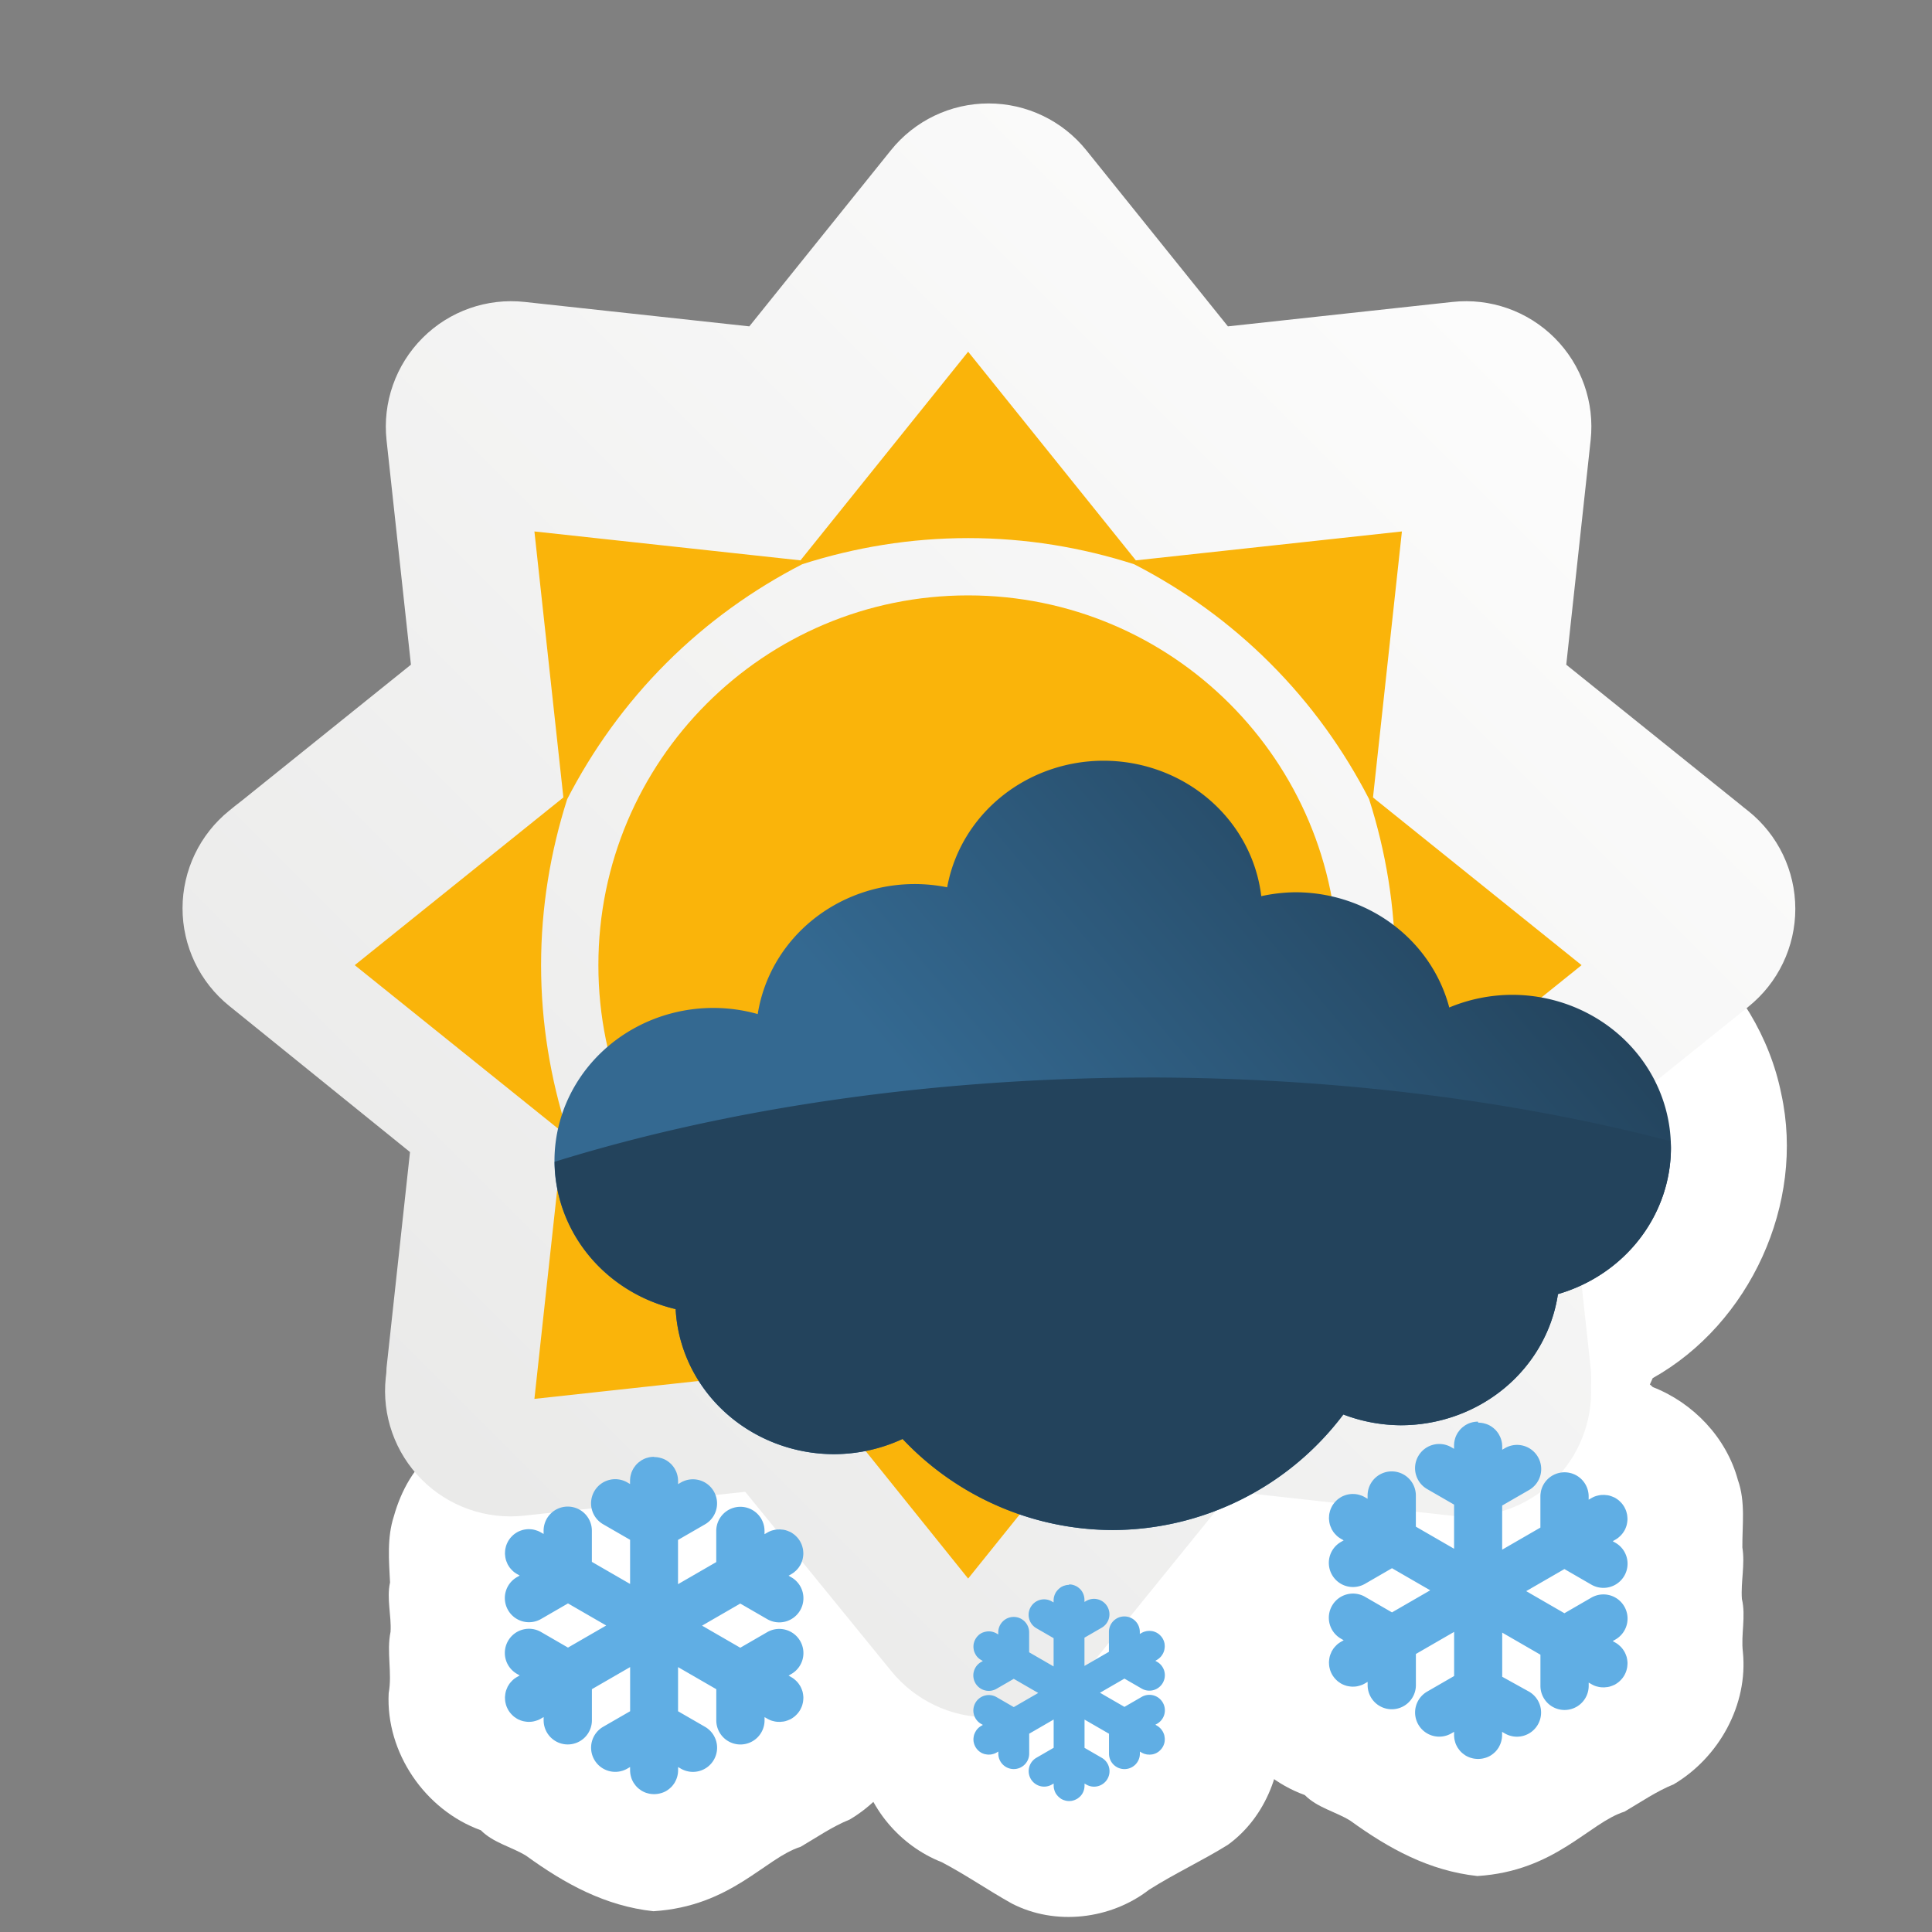<?xml version="1.0" encoding="UTF-8" standalone="no"?>
<!-- Created with Inkscape (http://www.inkscape.org/) -->

<svg
   width="200"
   height="200"
   viewBox="0 0 52.917 52.917"
   version="1.1"
   id="svg1"
   inkscape:version="1.3.2 (091e20ef0f, 2023-11-25, custom)"
   sodipodi:docname="snowy-3-day.svg"
   xmlns:inkscape="http://www.inkscape.org/namespaces/inkscape"
   xmlns:sodipodi="http://sodipodi.sourceforge.net/DTD/sodipodi-0.dtd"
   xmlns:xlink="http://www.w3.org/1999/xlink"
   xmlns="http://www.w3.org/2000/svg"
   xmlns:svg="http://www.w3.org/2000/svg">
  <rect x="0" y="0" width="52.917" height="52.917" fill="#808080" stroke="none"/>
  <sodipodi:namedview
     id="namedview1"
     pagecolor="#ffffff"
     bordercolor="#000000"
     borderopacity="0.25"
     inkscape:showpageshadow="2"
     inkscape:pageopacity="0.0"
     inkscape:pagecheckerboard="0"
     inkscape:deskcolor="#d1d1d1"
     inkscape:document-units="mm"
     inkscape:zoom="2.56"
     inkscape:cx="98.828125"
     inkscape:cy="114.0625"
     inkscape:window-width="1920"
     inkscape:window-height="1012"
     inkscape:window-x="0"
     inkscape:window-y="31"
     inkscape:window-maximized="1"
     inkscape:current-layer="layer1" />
  <defs
     id="defs1">
    <linearGradient
       x1="0"
       y1="0"
       x2="1"
       y2="0"
       gradientUnits="userSpaceOnUse"
       gradientTransform="matrix(466.421,466.421,466.421,-466.421,1157.15,3169.41)"
       spreadMethod="pad"
       id="linearGradient163">
      <stop
         style="stop-opacity:1;stop-color:#e8e8e7"
         offset="0"
         id="stop162" />
      <stop
         style="stop-opacity:1;stop-color:#fcfcfc"
         offset="1"
         id="stop163" />
    </linearGradient>
    <clipPath
       clipPathUnits="userSpaceOnUse"
       id="clipPath163">
      <path
         d="m 1705.69,3462.67 -2.01,1.58 -0.3,0.27 -67.91,54.59 9.41,86.62 c 1.58,14.56 -3.52,29.07 -13.89,39.44 -10.37,10.38 -24.88,15.48 -39.45,13.88 l -86.59,-9.42 -54.61,67.92 c -9.18,11.43 -23.05,18.08 -37.72,18.08 -14.66,0 -28.53,-6.65 -37.7,-18.08 l -54.6,-67.92 -86.61,9.42 c -14.59,1.6 -29.08,-3.5 -39.44,-13.88 -10.36,-10.37 -15.48,-24.88 -13.9,-39.44 l 9.41,-86.61 -65.08,-52.33 -2.63,-2.05 -2.33,-1.89 c -11.41,-9.18 -18.04,-23.03 -18.07,-37.65 -0.01,-14.64 6.59,-28.49 17.98,-37.69 l 69.77,-56.41 -9.05,-83.19 -0.09,-2 -0.21,-1.8 c -1.56,-14.55 3.55,-29.05 13.91,-39.39 10.35,-10.36 24.87,-15.47 39.4,-13.89 l 85.36,9.21 56.36,-69.19 c 9.19,-11.29 22.97,-17.84 37.52,-17.84 h 0.06 c 14.58,0.03 28.37,6.59 37.54,17.91 l 56.13,69.26 85.11,-9.39 c 14.61,-1.62 29.11,3.48 39.51,13.83 9.55,9.57 14.59,22.67 14.08,36.08 0.1,2.4 0.09,4.78 -0.18,7.2 l -9.04,83.1 69.92,56.19 c 11.43,9.18 18.08,23.06 18.08,37.74 -0.01,14.69 -6.68,28.57 -18.14,37.74"
         id="path163" />
    </clipPath>
    <clipPath
       clipPathUnits="userSpaceOnUse"
       id="clipPath171">
      <path
         d="m 1412.62,3269.84 c -86.06,0 -155.93,69.26 -156.94,155.07 -0.01,0.63 -0.02,1.26 -0.02,1.89 0,-2.84 0.09,-5.68 0.24,-8.49 49.14,5.53 101.82,8.56 156.72,8.56 54.91,0 107.62,-3.03 156.77,-8.56 -4.41,-82.73 -72.9,-148.47 -156.77,-148.47 m 156.78,148.59 c 0.13,2.77 0.22,5.57 0.22,8.37 0,-0.63 0,-1.26 -0.01,-1.89 -0.03,-2.17 -0.1,-4.33 -0.21,-6.48"
         transform="matrix(0.003,0,0,-0.006,-3.756,19.719)"
         id="path171" />
    </clipPath>
    <linearGradient
       inkscape:collect="always"
       xlink:href="#linearGradient1224"
       id="linearGradient1225"
       x1="-156.13"
       y1="175.557"
       x2="-179.359"
       y2="195.316"
       gradientUnits="userSpaceOnUse"
       gradientTransform="matrix(0.529,0,0,0.529,123.286,-69.672)" />
    <linearGradient
       id="linearGradient1224"
       inkscape:collect="always">
      <stop
         style="stop-color:#23435c;stop-opacity:1;"
         offset="0"
         id="stop1224" />
      <stop
         style="stop-color:#346991;stop-opacity:1;"
         offset="1"
         id="stop1225" />
    </linearGradient>
    <clipPath
       clipPathUnits="userSpaceOnUse"
       id="clipPath163-2">
      <path
         d="m 1705.69,3462.67 -2.01,1.58 -0.3,0.27 -67.91,54.59 9.41,86.62 c 1.58,14.56 -3.52,29.07 -13.89,39.44 -10.37,10.38 -24.88,15.48 -39.45,13.88 l -86.59,-9.42 -54.61,67.92 c -9.18,11.43 -23.05,18.08 -37.72,18.08 -14.66,0 -28.53,-6.65 -37.7,-18.08 l -54.6,-67.92 -86.61,9.42 c -14.59,1.6 -29.08,-3.5 -39.44,-13.88 -10.36,-10.37 -15.48,-24.88 -13.9,-39.44 l 9.41,-86.61 -65.08,-52.33 -2.63,-2.05 -2.33,-1.89 c -11.41,-9.18 -18.04,-23.03 -18.07,-37.65 -0.01,-14.64 6.59,-28.49 17.98,-37.69 l 69.77,-56.41 -9.05,-83.19 -0.09,-2 -0.21,-1.8 c -1.56,-14.55 3.55,-29.05 13.91,-39.39 10.35,-10.36 24.87,-15.47 39.4,-13.89 l 85.36,9.21 56.36,-69.19 c 9.19,-11.29 22.97,-17.84 37.52,-17.84 h 0.06 c 14.58,0.03 28.37,6.59 37.54,17.91 l 56.13,69.26 85.11,-9.39 c 14.61,-1.62 29.11,3.48 39.51,13.83 9.55,9.57 14.59,22.67 14.08,36.08 0.1,2.4 0.09,4.78 -0.18,7.2 l -9.04,83.1 69.92,56.19 c 11.43,9.18 18.08,23.06 18.08,37.74 -0.01,14.69 -6.68,28.57 -18.14,37.74"
         id="path163-0" />
    </clipPath>
  </defs>
  <g
     inkscape:label="Capa 1"
     inkscape:groupmode="layer"
     id="layer1">
    <path
       id="path220-2"
       style="fill:#ffffff;fill-opacity:1;stroke-width:2.644;stroke-linecap:square;stroke-linejoin:round"
       d="m 40.341,35.769 c -0.851,0.042 -1.679,0.365 -2.345,0.889 -0.573,0.193 -0.971,0.686 -1.545,0.868 -0.436,0.259 -0.86,0.532 -1.321,0.745 -0.207,0.156 -0.423,0.219 -0.611,0.487 -0.593,0.409 -0.969,1.115 -1.163,1.808 -0.192,0.588 -0.134,1.213 -0.105,1.813 -0.098,0.45 0.042,0.911 0.014,1.352 -0.115,0.559 0.051,1.121 -0.051,1.679 -0.084,1.628 0.999,3.206 2.524,3.756 0.345,0.349 0.847,0.454 1.245,0.701 1.06,0.769 2.165,1.374 3.482,1.517 2.141,-0.135 3.056,-1.459 4.031,-1.764 0.445,-0.26 0.866,-0.554 1.346,-0.748 1.239,-0.734 2.042,-2.178 1.895,-3.627 -0.057,-0.481 0.087,-0.968 -0.027,-1.452 -0.032,-0.464 0.089,-0.938 0.013,-1.409 -0.005,-0.616 0.09,-1.25 -0.123,-1.849 -0.313,-1.157 -1.22,-2.111 -2.331,-2.544 -0.362,-0.349 -0.854,-0.505 -1.285,-0.727 -0.468,-0.386 -1.057,-0.574 -1.531,-0.951 -0.632,-0.375 -1.379,-0.565 -2.112,-0.543 z m -5.045,2.845 c -0.154,0.012 -0.993,0.225 -0.561,0.055 0.176,-0.106 0.367,-0.052 0.561,-0.055 z"
       sodipodi:nodetypes="sccccccccccccccccccccssccc" />
    <path
       id="path221"
       style="fill:#ffffff;fill-opacity:1;stroke-width:1.692;stroke-linecap:square;stroke-linejoin:round"
       d="m 29.085,40.247 c -0.679,0.097 -1.38,0.264 -1.937,0.693 -0.683,0.486 -1.466,0.803 -2.171,1.248 -1.095,0.777 -1.658,2.191 -1.45,3.509 0.045,0.864 -0.089,1.732 0.01,2.593 0.227,1.218 1.108,2.263 2.258,2.715 0.659,0.346 1.271,0.771 1.92,1.133 1.192,0.615 2.704,0.436 3.757,-0.378 0.698,-0.443 1.456,-0.794 2.158,-1.23 1.052,-0.761 1.563,-2.115 1.436,-3.387 0.006,-0.464 -0.026,-0.925 -0.004,-1.388 0.041,-0.782 -0.002,-1.591 -0.391,-2.292 -0.393,-0.889 -1.241,-1.417 -2.068,-1.849 -0.608,-0.279 -1.153,-0.671 -1.73,-1.006 -0.558,-0.251 -1.173,-0.394 -1.788,-0.36 z"
       sodipodi:nodetypes="cccccccccccccccc" />
    <path
       id="path220"
       style="fill:#ffffff;fill-opacity:1;stroke-width:2.644;stroke-linecap:square;stroke-linejoin:round"
       d="m 17.773,36.733 c -0.851,0.042 -1.679,0.365 -2.345,0.889 -0.573,0.193 -0.971,0.686 -1.545,0.868 -0.436,0.259 -0.86,0.532 -1.321,0.745 -0.207,0.156 -0.423,0.219 -0.611,0.487 -0.593,0.409 -0.969,1.115 -1.163,1.808 -0.192,0.588 -0.134,1.213 -0.105,1.813 -0.098,0.45 0.042,0.911 0.014,1.352 -0.115,0.559 0.051,1.121 -0.051,1.679 -0.084,1.628 0.999,3.206 2.524,3.756 0.345,0.349 0.847,0.454 1.245,0.701 1.06,0.769 2.165,1.374 3.482,1.517 2.141,-0.135 3.056,-1.459 4.031,-1.764 0.445,-0.26 0.866,-0.554 1.346,-0.748 1.239,-0.734 2.042,-2.178 1.895,-3.627 -0.057,-0.481 0.087,-0.968 -0.027,-1.452 -0.032,-0.464 0.089,-0.938 0.013,-1.409 -0.005,-0.616 0.09,-1.25 -0.123,-1.849 -0.313,-1.157 -1.22,-2.111 -2.331,-2.544 -0.362,-0.349 -0.854,-0.505 -1.285,-0.727 -0.468,-0.386 -1.057,-0.574 -1.531,-0.951 -0.632,-0.375 -1.379,-0.565 -2.112,-0.543 z m -5.045,2.845 c -0.154,0.012 -0.993,0.225 -0.561,0.055 0.176,-0.106 0.367,-0.052 0.561,-0.055 z"
       sodipodi:nodetypes="sccccccccccccccccccccssccc" />
    <path
       id="path1224"
       style="fill:#ffffff;fill-opacity:1;stroke-width:2.117;stroke-linecap:square;stroke-linejoin:round"
       d="m 30.017,17.671 c -2.461,0.049 -4.858,1.39 -6.173,3.473 -2.081,0.33 -4,1.568 -5.153,3.332 -3.033,0.321 -5.798,2.633 -6.469,5.638 -0.728,2.881 0.565,6.122 3.06,7.731 0.246,0.183 0.585,0.27 0.624,0.622 1.164,2.771 4.125,4.65 7.128,4.524 0.307,0.021 0.643,-0.089 0.93,-0.041 3.224,2.387 7.791,2.812 11.375,0.985 0.934,-0.454 1.799,-1.046 2.571,-1.74 3.046,0.207 6.17,-1.61 7.357,-4.448 2.664,-1.492 4.177,-4.789 3.523,-7.781 -0.629,-3.139 -3.503,-5.653 -6.699,-5.854 -0.299,-0.084 -0.712,0.114 -0.873,-0.231 -1.141,-1.312 -2.745,-2.213 -4.461,-2.498 -1.355,-2.339 -4.043,-3.808 -6.741,-3.71 z" />
    <path
       id="path162"
       d="m 1705.69,3462.67 -2.01,1.58 -0.3,0.27 -67.91,54.59 9.41,86.62 c 1.58,14.56 -3.52,29.07 -13.89,39.44 -10.37,10.38 -24.88,15.48 -39.45,13.88 l -86.59,-9.42 -54.61,67.92 c -9.18,11.43 -23.05,18.08 -37.72,18.08 -14.66,0 -28.53,-6.65 -37.7,-18.08 l -54.6,-67.92 -86.61,9.42 c -14.59,1.6 -29.08,-3.5 -39.44,-13.88 -10.36,-10.37 -15.48,-24.88 -13.9,-39.44 l 9.41,-86.61 -65.08,-52.33 -2.63,-2.05 -2.33,-1.89 c -11.41,-9.18 -18.04,-23.03 -18.07,-37.65 -0.01,-14.64 6.59,-28.49 17.98,-37.69 l 69.77,-56.41 -9.05,-83.19 -0.09,-2 -0.21,-1.8 c -1.56,-14.55 3.55,-29.05 13.91,-39.39 10.35,-10.36 24.87,-15.47 39.4,-13.89 l 85.36,9.21 56.36,-69.19 c 9.19,-11.29 22.97,-17.84 37.52,-17.84 h 0.06 c 14.58,0.03 28.37,6.59 37.54,17.91 l 56.13,69.26 85.11,-9.39 c 14.61,-1.62 29.11,3.48 39.51,13.83 9.55,9.57 14.59,22.67 14.08,36.08 0.1,2.4 0.09,4.78 -0.18,7.2 l -9.04,83.1 69.92,56.19 c 11.43,9.18 18.08,23.06 18.08,37.74 -0.01,14.69 -6.68,28.57 -18.14,37.74"
       style="fill:url(#linearGradient163);fill-opacity:1;fill-rule:nonzero;stroke:none"
       transform="matrix(0.071,0,0,-0.071,-73.219,268.063)"
       clip-path="url(#clipPath163-2)" />
    <g
       id="g1195"
       transform="matrix(0.529,0,0,0.529,212.987,-45.708)">
      <path
         id="path1172-4"
         d="m -333.35,136.377 c 0,10.573 -8.571,19.144 -19.147,19.144 -10.572,0 -19.143,-8.571 -19.143,-19.144 0,-10.573 8.571,-19.145 19.143,-19.145 10.576,0 19.147,8.572 19.147,19.145"
         style="fill:#fab40a;fill-opacity:1;fill-rule:nonzero;stroke:none;stroke-width:0.133" />
      <path
         id="path1173-7"
         d="m -343.9,157.137 c -2.713,0.868 -5.597,1.352 -8.595,1.352 -3,0 -5.875,-0.484 -8.588,-1.349 -2.533,-1.303 -4.921,-3.003 -7.047,-5.127 -2.12,-2.124 -3.817,-4.505 -5.125,-7.04 -0.864,-2.713 -1.352,-5.595 -1.352,-8.596 0,-2.999 0.488,-5.883 1.352,-8.595 1.308,-2.536 3.005,-4.919 5.125,-7.039 2.125,-2.125 4.511,-3.823 7.044,-5.125 2.716,-0.869 5.591,-1.353 8.591,-1.353 3,0 5.881,0.484 8.592,1.353 2.536,1.303 4.921,3.001 7.044,5.125 2.123,2.121 3.82,4.503 5.123,7.035 0.869,2.716 1.353,5.596 1.353,8.599 0,3.003 -0.484,5.883 -1.353,8.597 -1.303,2.535 -3,4.917 -5.123,7.039 -2.123,2.124 -4.508,3.821 -7.041,5.124 m 12.367,-12.076 10.8,-8.684 -10.8,-8.683 1.497,-13.773 -13.776,1.497 -8.683,-10.803 -8.681,10.803 -13.776,-1.497 1.5,13.773 -10.803,8.683 10.803,8.684 -1.5,13.772 13.773,-1.499 8.684,10.803 8.683,-10.801 13.776,1.499 -1.497,-13.773"
         style="fill:#fab40a;fill-opacity:1;fill-rule:nonzero;stroke:none;stroke-width:0.133" />
    </g>
    <path
       id="path1216"
       style="fill:url(#linearGradient1225);fill-opacity:1;stroke-width:2.117;stroke-linecap:square;stroke-linejoin:round"
       d="m 30.223,20.836 a 4.352,4.189 0 0 0 -4.28,3.467 4.352,4.189 0 0 0 -0.888,-0.089 4.352,4.189 0 0 0 -4.301,3.561 4.352,4.189 0 0 0 -1.215,-0.168 4.352,4.189 0 0 0 -4.352,4.19 4.352,4.189 0 0 0 3.318,4.06 4.352,4.189 0 0 0 4.337,3.973 4.352,4.189 0 0 0 1.879,-0.417 7.937,7.937 0 0 0 5.755,2.495 7.937,7.937 0 0 0 6.317,-3.165 4.352,4.189 0 0 0 1.57,0.295 4.352,4.189 0 0 0 4.308,-3.592 4.352,4.189 0 0 0 3.095,-4.008 4.352,4.189 0 0 0 -4.352,-4.19 4.352,4.189 0 0 0 -1.719,0.347 4.352,4.189 0 0 0 -4.218,-3.156 4.352,4.189 0 0 0 -0.931,0.107 4.352,4.189 0 0 0 -4.322,-3.71 z" />
    <path
       id="path1222"
       style="fill:#23435c;fill-opacity:1;stroke-width:2.117;stroke-linecap:square;stroke-linejoin:round"
       d="m 31.413,29.513 a 29.489,13.784 0 0 0 -16.222,2.308 4.352,4.189 0 0 0 3.315,4.035 4.352,4.189 0 0 0 4.337,3.973 4.352,4.189 0 0 0 1.879,-0.417 7.937,7.937 0 0 0 5.755,2.495 7.937,7.937 0 0 0 6.317,-3.165 4.352,4.189 0 0 0 1.57,0.295 4.352,4.189 0 0 0 4.308,-3.592 4.352,4.189 0 0 0 3.095,-4.008 4.352,4.189 0 0 0 -0.008,-0.18 29.489,13.784 0 0 0 -14.344,-1.745 z" />
    <path
       id="rect1"
       style="fill:#60aee4;fill-opacity:1;stroke-width:2.644;stroke-linecap:square;stroke-linejoin:round"
       d="m 17.913,39.902 a 0.661,0.661 0 0 0 -0.07,0.004 0.661,0.661 0 0 0 -0.004,0 0.661,0.661 0 0 0 -0.015,0.002 0.661,0.661 0 0 0 -0.056,0.01 0.661,0.661 0 0 1 -0.001,0 0.661,0.661 0 0 0 -0.002,0.001 0.661,0.661 0 0 0 -0.048,0.013 0.661,0.661 0 0 0 -0.012,0.003 0.661,0.661 0 0 0 -0.007,0.002 0.661,0.661 0 0 0 -0.002,0.001 0.661,0.661 0 0 0 -0.003,0.001 0.661,0.661 0 0 0 -0.052,0.021 0.661,0.661 0 0 0 -0.031,0.016 0.661,0.661 0 0 0 -0.04,0.022 0.661,0.661 0 0 0 -0.008,0.005 0.661,0.661 0 0 0 -0.006,0.004 0.661,0.661 0 0 0 -0.022,0.017 0.661,0.661 0 0 0 -0.014,0.01 0.661,0.661 0 0 0 -0.014,0.01 0.661,0.661 0 0 0 -0.003,0.002 0.661,0.661 0 0 0 -0.005,0.004 0.661,0.661 0 0 0 -0.042,0.037 0.661,0.661 0 0 0 -0.008,0.007 0.661,0.661 0 0 0 -0.007,0.008 0.661,0.661 0 0 0 -0.037,0.042 0.661,0.661 0 0 0 -0.004,0.005 0.661,0.661 0 0 0 -0.002,0.003 0.661,0.661 0 0 0 -0.01,0.014 0.661,0.661 0 0 0 -0.01,0.014 0.661,0.661 0 0 0 -0.017,0.022 0.661,0.661 0 0 0 -0.004,0.006 0.661,0.661 0 0 0 -0.005,0.008 0.661,0.661 0 0 0 -0.018,0.034 0.661,0.661 0 0 0 -0.004,0.006 0.661,0.661 0 0 0 -0.015,0.031 0.661,0.661 0 0 0 -0.021,0.052 0.661,0.661 0 0 0 -0.001,0.003 0.661,0.661 0 0 0 -0.001,0.002 0.661,0.661 0 0 0 -0.002,0.007 0.661,0.661 0 0 0 -0.003,0.012 0.661,0.661 0 0 0 -0.013,0.048 0.661,0.661 0 0 0 -0.001,0.002 0.661,0.661 0 0 1 0,0.001 0.661,0.661 0 0 0 -0.01,0.056 0.661,0.661 0 0 0 -0.002,0.016 0.661,0.661 0 0 0 0,0.004 0.661,0.661 0 0 0 -0.004,0.07 v 0.087 l -0.076,-0.044 a 0.661,0.661 0 0 0 -0.903,0.242 0.661,0.661 0 0 0 0.242,0.904 l 0.738,0.426 v 1.209 l -1.047,-0.605 v -0.853 a 0.661,0.661 0 0 0 -0.661,-0.661 0.661,0.661 0 0 0 -0.661,0.661 v 0.089 l -0.075,-0.043 a 0.661,0.661 0 0 0 -0.062,-0.032 0.661,0.661 0 0 0 -0.001,0 0.661,0.661 0 0 0 -0.001,-0.001 0.661,0.661 0 0 0 -0.001,0 0.661,0.661 0 0 0 -0.001,-0.001 0.661,0.661 0 0 0 -0.014,-0.006 0.661,0.661 0 0 0 -0.006,-0.002 0.661,0.661 0 0 0 -0.04,-0.013 0.661,0.661 0 0 0 -0.007,-0.003 0.661,0.661 0 0 0 -0.001,0 0.661,0.661 0 0 0 -0.002,-0.001 0.661,0.661 0 0 0 -0.067,-0.017 0.661,0.661 0 0 0 -0.056,-0.009 0.661,0.661 0 0 0 -0.005,0 0.661,0.661 0 0 0 -0.034,-0.002 0.661,0.661 0 0 0 -0.031,-0.001 0.661,0.661 0 0 0 -0.014,0 0.661,0.661 0 0 0 -0.01,0 0.661,0.661 0 0 0 -0.007,0.001 0.661,0.661 0 0 0 -0.009,0 0.661,0.661 0 0 0 -0.063,0.007 0.661,0.661 0 0 0 -0.045,0.009 0.661,0.661 0 0 0 -0.01,0.002 0.661,0.661 0 0 0 -0.01,0.002 0.661,0.661 0 0 0 -0.01,0.004 0.661,0.661 0 0 0 -0.008,0.002 0.661,0.661 0 0 0 -0.042,0.014 0.661,0.661 0 0 0 -0.003,0.001 0.661,0.661 0 0 0 -0.006,0.002 0.661,0.661 0 0 0 -0.003,0.002 0.661,0.661 0 0 0 -0.058,0.025 0.661,0.661 0 0 0 -0.005,0.002 0.661,0.661 0 0 0 -0.001,0.002 0.661,0.661 0 0 0 -0.002,0.001 0.661,0.661 0 0 0 -0.007,0.003 0.661,0.661 0 0 0 -0.036,0.022 0.661,0.661 0 0 0 -0.002,0.002 0.661,0.661 0 0 0 -0.013,0.008 0.661,0.661 0 0 0 -0.016,0.011 0.661,0.661 0 0 0 -0.014,0.01 0.661,0.661 0 0 0 -0.03,0.024 0.661,0.661 0 0 0 -0.002,0.001 0.661,0.661 0 0 0 -0.002,0.003 0.661,0.661 0 0 0 -0.001,0.001 0.661,0.661 0 0 0 -0.008,0.006 0.661,0.661 0 0 0 -0.005,0.006 0.661,0.661 0 0 0 -0.035,0.035 0.661,0.661 0 0 0 -0.002,0.001 0.661,0.661 0 0 0 0,0.001 0.661,0.661 0 0 0 -0.037,0.043 0.661,0.661 0 0 0 -0.009,0.012 0.661,0.661 0 0 0 -0.002,0.003 0.661,0.661 0 0 0 -0.039,0.059 0.661,0.661 0 0 0 -0.031,0.063 0.661,0.661 0 0 0 -0.002,0.003 0.661,0.661 0 0 0 -0.006,0.014 0.661,0.661 0 0 0 -0.019,0.054 0.661,0.661 0 0 1 -0.001,0.001 0.661,0.661 0 0 0 0,0.002 0.661,0.661 0 0 0 -0.012,0.049 0.661,0.661 0 0 0 -0.003,0.011 0.661,0.661 0 0 0 -0.002,0.008 0.661,0.661 0 0 0 0,0.002 0.661,0.661 0 0 0 -0.001,0.003 0.661,0.661 0 0 0 -0.007,0.055 0.661,0.661 0 0 0 -0.002,0.035 0.661,0.661 0 0 0 -0.002,0.045 0.661,0.661 0 0 0 0.001,0.009 0.661,0.661 0 0 0 0,0.008 0.661,0.661 0 0 0 0.003,0.027 0.661,0.661 0 0 0 0.002,0.018 0.661,0.661 0 0 0 0.002,0.018 0.661,0.661 0 0 0 0,0.004 0.661,0.661 0 0 0 0.001,0.006 0.661,0.661 0 0 0 0.011,0.055 0.661,0.661 0 0 0 0.002,0.011 0.661,0.661 0 0 0 0.003,0.01 0.661,0.661 0 0 0 0.019,0.054 0.661,0.661 0 0 0 0.002,0.006 0.661,0.661 0 0 0 0.002,0.003 0.661,0.661 0 0 0 0.007,0.016 0.661,0.661 0 0 0 0.007,0.017 0.661,0.661 0 0 0 0.01,0.025 0.661,0.661 0 0 0 0.003,0.007 0.661,0.661 0 0 0 0.005,0.008 0.661,0.661 0 0 0 0.021,0.032 0.661,0.661 0 0 0 0.003,0.007 0.661,0.661 0 0 0 0.019,0.029 0.661,0.661 0 0 0 0.035,0.043 0.661,0.661 0 0 0 0.002,0.003 0.661,0.661 0 0 0 0.001,0.001 0.661,0.661 0 0 0 0.005,0.006 0.661,0.661 0 0 0 0.009,0.008 0.661,0.661 0 0 0 0.034,0.036 0.661,0.661 0 0 0 0.001,0.001 0.661,0.661 0 0 1 0.001,0.001 0.661,0.661 0 0 0 0.043,0.037 0.661,0.661 0 0 0 0.012,0.009 0.661,0.661 0 0 0 0.004,0.002 0.661,0.661 0 0 0 0.058,0.038 l 0.075,0.043 -0.076,0.044 a 0.661,0.661 0 0 0 -0.242,0.903 0.661,0.661 0 0 0 0.903,0.243 l 0.738,-0.427 1.047,0.605 -1.047,0.605 -0.738,-0.427 a 0.661,0.661 0 0 0 -0.903,0.243 0.661,0.661 0 0 0 0.242,0.903 l 0.076,0.044 -0.075,0.043 a 0.661,0.661 0 0 0 -0.058,0.038 0.661,0.661 0 0 0 -0.004,0.002 0.661,0.661 0 0 0 -0.012,0.009 0.661,0.661 0 0 0 -0.043,0.037 0.661,0.661 0 0 0 -0.001,0.001 0.661,0.661 0 0 0 -0.001,0.001 0.661,0.661 0 0 0 -0.034,0.036 0.661,0.661 0 0 0 -0.009,0.008 0.661,0.661 0 0 0 -0.005,0.006 0.661,0.661 0 0 0 -0.001,0.001 0.661,0.661 0 0 0 -0.002,0.003 0.661,0.661 0 0 0 -0.035,0.043 0.661,0.661 0 0 0 -0.019,0.029 0.661,0.661 0 0 0 -0.003,0.007 0.661,0.661 0 0 0 -0.021,0.032 0.661,0.661 0 0 0 -0.005,0.008 0.661,0.661 0 0 0 -0.003,0.007 0.661,0.661 0 0 0 -0.01,0.025 0.661,0.661 0 0 0 -0.007,0.017 0.661,0.661 0 0 0 -0.007,0.016 0.661,0.661 0 0 0 -0.002,0.003 0.661,0.661 0 0 0 -0.002,0.006 0.661,0.661 0 0 0 -0.019,0.054 0.661,0.661 0 0 0 -0.003,0.01 0.661,0.661 0 0 0 -0.002,0.011 0.661,0.661 0 0 0 -0.011,0.055 0.661,0.661 0 0 0 -0.001,0.006 0.661,0.661 0 0 0 0,0.004 0.661,0.661 0 0 0 -0.002,0.018 0.661,0.661 0 0 0 -0.002,0.018 0.661,0.661 0 0 0 -0.003,0.027 0.661,0.661 0 0 0 0,0.008 0.661,0.661 0 0 0 -0.001,0.009 0.661,0.661 0 0 0 0.002,0.045 0.661,0.661 0 0 0 0.002,0.035 0.661,0.661 0 0 0 0.007,0.055 0.661,0.661 0 0 0 0.001,0.003 0.661,0.661 0 0 0 0,0.002 0.661,0.661 0 0 0 0.002,0.008 0.661,0.661 0 0 0 0.003,0.011 0.661,0.661 0 0 0 0.012,0.049 0.661,0.661 0 0 0 0,0.002 0.661,0.661 0 0 0 0.001,0.001 0.661,0.661 0 0 0 0.019,0.054 0.661,0.661 0 0 0 0.006,0.014 0.661,0.661 0 0 0 0.002,0.003 0.661,0.661 0 0 0 0.031,0.063 0.661,0.661 0 0 0 0.039,0.059 0.661,0.661 0 0 0 0.002,0.003 0.661,0.661 0 0 0 0.009,0.012 0.661,0.661 0 0 0 0.037,0.043 0.661,0.661 0 0 1 0,0.001 0.661,0.661 0 0 0 0.002,0.001 0.661,0.661 0 0 0 0.035,0.035 0.661,0.661 0 0 0 0.005,0.006 0.661,0.661 0 0 0 0.008,0.006 0.661,0.661 0 0 0 0.001,0.002 0.661,0.661 0 0 0 0.001,0 0.661,0.661 0 0 0 0.003,0.003 0.661,0.661 0 0 0 0.029,0.024 0.661,0.661 0 0 0 0.016,0.01 0.661,0.661 0 0 0 0.029,0.02 0.661,0.661 0 0 0 0.002,0.002 0.661,0.661 0 0 0 0.036,0.022 0.661,0.661 0 0 0 0.009,0.004 0.661,0.661 0 0 0 0.001,0.002 0.661,0.661 0 0 0 0.005,0.002 0.661,0.661 0 0 0 0.058,0.025 0.661,0.661 0 0 0 0.003,0.002 0.661,0.661 0 0 0 0.002,0.001 0.661,0.661 0 0 0 0.004,0.001 0.661,0.661 0 0 0 0.003,0.001 0.661,0.661 0 0 0 0.042,0.014 0.661,0.661 0 0 0 0.008,0.002 0.661,0.661 0 0 0 0.01,0.004 0.661,0.661 0 0 0 0.01,0.002 0.661,0.661 0 0 0 0.01,0.002 0.661,0.661 0 0 0 0.045,0.008 0.661,0.661 0 0 0 0.063,0.008 0.661,0.661 0 0 0 0.009,0 0.661,0.661 0 0 0 0.007,0.001 0.661,0.661 0 0 0 0.01,0 0.661,0.661 0 0 0 0.014,0 0.661,0.661 0 0 0 0.031,-0.001 0.661,0.661 0 0 0 0.034,-0.002 0.661,0.661 0 0 0 0.005,0 0.661,0.661 0 0 0 0.056,-0.009 0.661,0.661 0 0 0 0.067,-0.018 0.661,0.661 0 0 0 0.001,0 0.661,0.661 0 0 0 0.001,0 0.661,0.661 0 0 1 0.001,0 0.661,0.661 0 0 0 0.007,-0.003 0.661,0.661 0 0 0 0.04,-0.013 0.661,0.661 0 0 0 0.006,-0.002 0.661,0.661 0 0 0 0.014,-0.006 0.661,0.661 0 0 1 0.001,-0.001 0.661,0.661 0 0 1 0.001,0 0.661,0.661 0 0 1 0.001,-0.001 0.661,0.661 0 0 1 0.001,0 0.661,0.661 0 0 0 0.062,-0.032 l 0.075,-0.043 v 0.089 a 0.661,0.661 0 0 0 0.661,0.661 0.661,0.661 0 0 0 0.661,-0.661 v -0.853 l 1.047,-0.605 v 1.209 l -0.738,0.426 a 0.661,0.661 0 0 0 -0.242,0.904 0.661,0.661 0 0 0 0.903,0.242 l 0.076,-0.044 v 0.087 a 0.661,0.661 0 0 0 0.004,0.07 0.661,0.661 0 0 0 0,0.004 0.661,0.661 0 0 0 0.002,0.015 0.661,0.661 0 0 0 0.01,0.056 0.661,0.661 0 0 0 0,0.001 0.661,0.661 0 0 0 0.001,0.002 0.661,0.661 0 0 0 0.013,0.048 0.661,0.661 0 0 0 0.003,0.012 0.661,0.661 0 0 0 0.002,0.007 0.661,0.661 0 0 0 0.001,0.002 0.661,0.661 0 0 0 0.001,0.003 0.661,0.661 0 0 0 0.021,0.052 0.661,0.661 0 0 0 0.015,0.031 0.661,0.661 0 0 0 0.004,0.006 0.661,0.661 0 0 0 0.018,0.034 0.661,0.661 0 0 0 0.005,0.008 0.661,0.661 0 0 0 0.004,0.006 0.661,0.661 0 0 0 0.017,0.022 0.661,0.661 0 0 0 0.01,0.014 0.661,0.661 0 0 0 0.01,0.014 0.661,0.661 0 0 0 0.002,0.003 0.661,0.661 0 0 0 0.004,0.005 0.661,0.661 0 0 0 0.037,0.042 0.661,0.661 0 0 0 0.007,0.008 0.661,0.661 0 0 0 0.008,0.007 0.661,0.661 0 0 0 0.042,0.037 0.661,0.661 0 0 0 0.005,0.004 0.661,0.661 0 0 0 0.003,0.002 0.661,0.661 0 0 0 0.014,0.01 0.661,0.661 0 0 0 0.014,0.01 0.661,0.661 0 0 0 0.022,0.017 0.661,0.661 0 0 0 0.006,0.004 0.661,0.661 0 0 0 0.008,0.005 0.661,0.661 0 0 0 0.04,0.022 0.661,0.661 0 0 0 0.031,0.015 0.661,0.661 0 0 0 0.052,0.021 0.661,0.661 0 0 0 0.003,0.001 0.661,0.661 0 0 0 0.002,0.001 0.661,0.661 0 0 0 0.007,0.002 0.661,0.661 0 0 0 0.012,0.003 0.661,0.661 0 0 0 0.048,0.013 0.661,0.661 0 0 0 0.002,0.001 0.661,0.661 0 0 0 0.001,0 0.661,0.661 0 0 0 0.056,0.01 0.661,0.661 0 0 0 0.016,0.002 0.661,0.661 0 0 0 0.004,0 0.661,0.661 0 0 0 0.07,0.004 0.661,0.661 0 0 0 0.07,-0.004 0.661,0.661 0 0 0 0.004,0 0.661,0.661 0 0 0 0.016,-0.002 0.661,0.661 0 0 0 0.056,-0.01 0.661,0.661 0 0 1 0.001,0 0.661,0.661 0 0 0 0.002,-0.001 0.661,0.661 0 0 0 0.048,-0.013 0.661,0.661 0 0 0 0.008,-0.001 0.661,0.661 0 0 0 0.009,-0.004 0.661,0.661 0 0 0 0.002,0 0.661,0.661 0 0 0 0.001,-0.001 0.661,0.661 0 0 0 0.004,-0.001 0.661,0.661 0 0 0 0.035,-0.013 0.661,0.661 0 0 0 0.017,-0.007 0.661,0.661 0 0 0 0.031,-0.015 0.661,0.661 0 0 0 0.003,-0.001 0.661,0.661 0 0 0 0.037,-0.021 0.661,0.661 0 0 0 0.008,-0.005 0.661,0.661 0 0 0 0.002,-0.001 0.661,0.661 0 0 0 0.004,-0.003 0.661,0.661 0 0 0 0.051,-0.037 0.661,0.661 0 0 0 0.003,-0.002 0.661,0.661 0 0 0 0.002,-0.001 0.661,0.661 0 0 0 0.003,-0.003 0.661,0.661 0 0 0 0.002,-0.002 0.661,0.661 0 0 0 0.034,-0.03 0.661,0.661 0 0 0 0.006,-0.005 0.661,0.661 0 0 0 0.008,-0.007 0.661,0.661 0 0 0 0.007,-0.008 0.661,0.661 0 0 0 0.007,-0.007 0.661,0.661 0 0 0 0.03,-0.035 0.661,0.661 0 0 0 0.038,-0.052 0.661,0.661 0 0 0 0.005,-0.007 0.661,0.661 0 0 0 0.004,-0.006 0.661,0.661 0 0 0 0.005,-0.008 0.661,0.661 0 0 0 0.007,-0.013 0.661,0.661 0 0 0 0.014,-0.027 0.661,0.661 0 0 0 0.015,-0.031 0.661,0.661 0 0 0 0.002,-0.004 0.661,0.661 0 0 0 0.021,-0.053 0.661,0.661 0 0 0 0.019,-0.067 0.661,0.661 0 0 0 0,-0.001 0.661,0.661 0 0 0 0.001,-0.001 0.661,0.661 0 0 1 0,-0.001 0.661,0.661 0 0 0 0.001,-0.007 0.661,0.661 0 0 0 0.008,-0.041 0.661,0.661 0 0 0 0.001,-0.007 0.661,0.661 0 0 0 0.002,-0.015 0.661,0.661 0 0 1 0,-0.001 0.661,0.661 0 0 1 0,-0.001 0.661,0.661 0 0 1 0,-0.001 0.661,0.661 0 0 1 0,-0.001 0.661,0.661 0 0 0 0.004,-0.07 v -0.087 l 0.076,0.044 a 0.661,0.661 0 0 0 0.903,-0.242 0.661,0.661 0 0 0 -0.242,-0.904 l -0.738,-0.426 v -1.209 l 1.047,0.605 v 0.853 a 0.661,0.661 0 0 0 0.661,0.661 0.661,0.661 0 0 0 0.661,-0.661 v -0.089 l 0.075,0.043 a 0.661,0.661 0 0 0 0.062,0.032 0.661,0.661 0 0 0 0.004,0.002 0.661,0.661 0 0 0 0.014,0.006 0.661,0.661 0 0 0 0.054,0.019 0.661,0.661 0 0 0 0.001,0 0.661,0.661 0 0 0 0.002,0.001 0.661,0.661 0 0 0 0.048,0.011 0.661,0.661 0 0 0 0.012,0.004 0.661,0.661 0 0 0 0.007,0.001 0.661,0.661 0 0 0 0.002,0.001 0.661,0.661 0 0 0 0.003,0 0.661,0.661 0 0 0 0.056,0.008 0.661,0.661 0 0 0 0.034,0.002 0.661,0.661 0 0 0 0.007,-0.001 0.661,0.661 0 0 0 0.038,0.002 0.661,0.661 0 0 0 0.01,0 0.661,0.661 0 0 0 0.007,-0.001 0.661,0.661 0 0 0 0.027,-0.003 0.661,0.661 0 0 0 0.018,-0.002 0.661,0.661 0 0 0 0.018,-0.001 0.661,0.661 0 0 0 0.004,0 0.661,0.661 0 0 0 0.006,-0.001 0.661,0.661 0 0 0 0.056,-0.011 0.661,0.661 0 0 0 0.01,-0.002 0.661,0.661 0 0 0 0.01,-0.004 0.661,0.661 0 0 0 0.054,-0.018 0.661,0.661 0 0 0 0.006,-0.002 0.661,0.661 0 0 0 0.003,-0.002 0.661,0.661 0 0 0 0.017,-0.007 0.661,0.661 0 0 0 0.017,-0.007 0.661,0.661 0 0 0 0.025,-0.01 0.661,0.661 0 0 0 0.006,-0.004 0.661,0.661 0 0 0 0.009,-0.004 0.661,0.661 0 0 0 0.038,-0.024 0.661,0.661 0 0 0 0.029,-0.02 0.661,0.661 0 0 0 0.044,-0.034 0.661,0.661 0 0 0 0.002,-0.002 0.661,0.661 0 0 0 0.002,-0.001 0.661,0.661 0 0 0 0.005,-0.006 0.661,0.661 0 0 0 0.009,-0.008 0.661,0.661 0 0 0 0.035,-0.035 0.661,0.661 0 0 0 0.002,-0.001 0.661,0.661 0 0 0 0,-0.001 0.661,0.661 0 0 0 0.037,-0.043 0.661,0.661 0 0 0 0.009,-0.012 0.661,0.661 0 0 0 0.002,-0.003 0.661,0.661 0 0 0 0.039,-0.059 0.661,0.661 0 0 0 0.031,-0.063 0.661,0.661 0 0 0 0.002,-0.003 0.661,0.661 0 0 0 0.006,-0.014 0.661,0.661 0 0 0 0.019,-0.054 0.661,0.661 0 0 1 0.001,-0.001 0.661,0.661 0 0 0 0,-0.002 0.661,0.661 0 0 0 0.012,-0.049 0.661,0.661 0 0 0 0.003,-0.007 0.661,0.661 0 0 0 0.001,-0.01 0.661,0.661 0 0 0 0.001,-0.002 0.661,0.661 0 0 0 0,-0.001 0.661,0.661 0 0 0 0.001,-0.004 0.661,0.661 0 0 0 0.005,-0.037 0.661,0.661 0 0 0 0.002,-0.018 0.661,0.661 0 0 0 0.002,-0.035 0.661,0.661 0 0 0 0.001,-0.003 0.661,0.661 0 0 0 0.001,-0.042 0.661,0.661 0 0 0 -0.001,-0.009 0.661,0.661 0 0 0 0.001,-0.003 0.661,0.661 0 0 0 -0.001,-0.005 0.661,0.661 0 0 0 -0.007,-0.062 0.661,0.661 0 0 0 0,-0.004 0.661,0.661 0 0 0 0,-0.002 0.661,0.661 0 0 0 -0.001,-0.004 0.661,0.661 0 0 0 -0.001,-0.003 0.661,0.661 0 0 0 -0.008,-0.044 0.661,0.661 0 0 0 -0.002,-0.007 0.661,0.661 0 0 0 -0.002,-0.011 0.661,0.661 0 0 0 -0.003,-0.01 0.661,0.661 0 0 0 -0.003,-0.009 0.661,0.661 0 0 0 -0.016,-0.044 0.661,0.661 0 0 0 -0.025,-0.059 0.661,0.661 0 0 0 -0.004,-0.007 0.661,0.661 0 0 0 -0.003,-0.007 0.661,0.661 0 0 0 -0.005,-0.008 0.661,0.661 0 0 0 -0.007,-0.013 0.661,0.661 0 0 0 -0.017,-0.026 0.661,0.661 0 0 0 -0.019,-0.029 0.661,0.661 0 0 0 -0.003,-0.004 0.661,0.661 0 0 0 -0.035,-0.044 0.661,0.661 0 0 0 -0.049,-0.05 0.661,0.661 0 0 0 -0.001,0 0.661,0.661 0 0 0 0,-0.001 0.661,0.661 0 0 1 -0.001,-0.001 0.661,0.661 0 0 0 -0.006,-0.004 0.661,0.661 0 0 0 -0.032,-0.028 0.661,0.661 0 0 0 -0.005,-0.005 0.661,0.661 0 0 0 -0.012,-0.009 0.661,0.661 0 0 1 -0.001,0 0.661,0.661 0 0 1 -0.001,-0.001 0.661,0.661 0 0 1 -0.001,0 0.661,0.661 0 0 1 -0.001,-0.001 0.661,0.661 0 0 0 -0.058,-0.038 l -0.075,-0.043 0.076,-0.044 a 0.661,0.661 0 0 0 0.242,-0.903 0.661,0.661 0 0 0 -0.903,-0.243 l -0.738,0.427 -1.047,-0.605 1.047,-0.605 0.738,0.427 a 0.661,0.661 0 0 0 0.903,-0.243 0.661,0.661 0 0 0 -0.242,-0.903 l -0.076,-0.044 0.075,-0.043 a 0.661,0.661 0 0 0 0.058,-0.038 0.661,0.661 0 0 0 0.001,-0.001 0.661,0.661 0 0 0 0.001,0 0.661,0.661 0 0 0 0.001,-0.001 0.661,0.661 0 0 0 0.001,0 0.661,0.661 0 0 0 0.012,-0.009 0.661,0.661 0 0 0 0.005,-0.005 0.661,0.661 0 0 0 0.032,-0.028 0.661,0.661 0 0 0 0.006,-0.004 0.661,0.661 0 0 0 0.001,-0.001 0.661,0.661 0 0 0 0.001,-0.001 0.661,0.661 0 0 0 0.049,-0.051 0.661,0.661 0 0 0 0.035,-0.043 0.661,0.661 0 0 0 0.003,-0.004 0.661,0.661 0 0 0 0.019,-0.029 0.661,0.661 0 0 0 0.017,-0.026 0.661,0.661 0 0 0 0.007,-0.013 0.661,0.661 0 0 0 0.005,-0.008 0.661,0.661 0 0 0 0.003,-0.007 0.661,0.661 0 0 0 0.004,-0.007 0.661,0.661 0 0 0 0.025,-0.059 0.661,0.661 0 0 0 0.015,-0.044 0.661,0.661 0 0 0 0.003,-0.009 0.661,0.661 0 0 0 0.003,-0.01 0.661,0.661 0 0 0 0.002,-0.011 0.661,0.661 0 0 0 0.002,-0.007 0.661,0.661 0 0 0 0.008,-0.044 0.661,0.661 0 0 0 0.001,-0.003 0.661,0.661 0 0 0 0.001,-0.006 0.661,0.661 0 0 0 0,-0.004 0.661,0.661 0 0 0 0.007,-0.062 0.661,0.661 0 0 0 0.001,-0.005 0.661,0.661 0 0 0 -0.001,-0.003 0.661,0.661 0 0 0 0,-0.002 0.661,0.661 0 0 0 0.001,-0.007 0.661,0.661 0 0 0 -0.001,-0.042 0.661,0.661 0 0 0 -0.001,-0.003 0.661,0.661 0 0 0 0,-0.015 0.661,0.661 0 0 0 -0.002,-0.02 0.661,0.661 0 0 0 -0.002,-0.018 0.661,0.661 0 0 0 -0.005,-0.037 0.661,0.661 0 0 0 0,-0.002 0.661,0.661 0 0 0 -0.001,-0.004 0.661,0.661 0 0 0 -0.001,-0.001 0.661,0.661 0 0 0 -0.001,-0.01 0.661,0.661 0 0 0 -0.003,-0.007 0.661,0.661 0 0 0 -0.012,-0.049 0.661,0.661 0 0 0 0,-0.002 0.661,0.661 0 0 0 -0.001,-0.001 0.661,0.661 0 0 0 -0.019,-0.054 0.661,0.661 0 0 0 -0.006,-0.014 0.661,0.661 0 0 0 -0.002,-0.003 0.661,0.661 0 0 0 -0.031,-0.063 0.661,0.661 0 0 0 -0.039,-0.059 0.661,0.661 0 0 0 -0.002,-0.003 0.661,0.661 0 0 0 -0.009,-0.012 0.661,0.661 0 0 0 -0.037,-0.043 0.661,0.661 0 0 1 0,-0.001 0.661,0.661 0 0 0 -0.002,-0.001 0.661,0.661 0 0 0 -0.035,-0.035 0.661,0.661 0 0 0 -0.009,-0.008 0.661,0.661 0 0 0 -0.005,-0.006 0.661,0.661 0 0 0 -0.002,-0.001 0.661,0.661 0 0 0 -0.002,-0.002 0.661,0.661 0 0 0 -0.044,-0.034 0.661,0.661 0 0 0 -0.029,-0.02 0.661,0.661 0 0 0 -0.038,-0.024 0.661,0.661 0 0 0 -0.009,-0.004 0.661,0.661 0 0 0 -0.006,-0.004 0.661,0.661 0 0 0 -0.025,-0.01 0.661,0.661 0 0 0 -0.017,-0.007 0.661,0.661 0 0 0 -0.017,-0.007 0.661,0.661 0 0 0 -0.003,-0.002 0.661,0.661 0 0 0 -0.006,-0.002 0.661,0.661 0 0 0 -0.054,-0.018 0.661,0.661 0 0 0 -0.01,-0.004 0.661,0.661 0 0 0 -0.01,-0.002 0.661,0.661 0 0 0 -0.056,-0.011 0.661,0.661 0 0 0 -0.006,-0.001 0.661,0.661 0 0 0 -0.004,0 0.661,0.661 0 0 0 -0.018,-0.001 0.661,0.661 0 0 0 -0.018,-0.002 0.661,0.661 0 0 0 -0.027,-0.003 0.661,0.661 0 0 0 -0.007,-0.001 0.661,0.661 0 0 0 -0.01,0 0.661,0.661 0 0 0 -0.038,0.002 0.661,0.661 0 0 0 -0.007,-0.001 0.661,0.661 0 0 0 -0.034,0.002 0.661,0.661 0 0 0 -0.056,0.008 0.661,0.661 0 0 0 -0.003,0 0.661,0.661 0 0 0 -0.002,0.001 0.661,0.661 0 0 0 -0.007,0.001 0.661,0.661 0 0 0 -0.012,0.004 0.661,0.661 0 0 0 -0.048,0.011 0.661,0.661 0 0 0 -0.002,0.001 0.661,0.661 0 0 1 -0.001,0 0.661,0.661 0 0 0 -0.054,0.019 0.661,0.661 0 0 0 -0.014,0.006 0.661,0.661 0 0 0 -0.004,0.002 0.661,0.661 0 0 0 -0.062,0.032 l -0.075,0.043 v -0.089 a 0.661,0.661 0 0 0 -0.661,-0.661 0.661,0.661 0 0 0 -0.661,0.661 v 0.853 l -1.047,0.605 V 42.178 l 0.738,-0.426 a 0.661,0.661 0 0 0 0.242,-0.904 0.661,0.661 0 0 0 -0.903,-0.242 l -0.076,0.044 v -0.087 a 0.661,0.661 0 0 0 -0.004,-0.07 0.661,0.661 0 0 0 0,-0.001 0.661,0.661 0 0 0 0,-0.001 0.661,0.661 0 0 0 0,-0.001 0.661,0.661 0 0 0 0,-0.001 0.661,0.661 0 0 0 -0.002,-0.015 0.661,0.661 0 0 0 -0.001,-0.007 0.661,0.661 0 0 0 -0.008,-0.041 0.661,0.661 0 0 0 -0.001,-0.007 0.661,0.661 0 0 0 0,-0.001 0.661,0.661 0 0 0 -0.001,-0.002 0.661,0.661 0 0 0 -0.019,-0.067 0.661,0.661 0 0 0 -0.021,-0.053 0.661,0.661 0 0 0 -0.002,-0.004 0.661,0.661 0 0 0 -0.016,-0.031 0.661,0.661 0 0 0 -0.014,-0.027 0.661,0.661 0 0 0 -0.007,-0.013 0.661,0.661 0 0 0 -0.005,-0.008 0.661,0.661 0 0 0 -0.004,-0.006 0.661,0.661 0 0 0 -0.005,-0.007 0.661,0.661 0 0 0 -0.038,-0.052 0.661,0.661 0 0 0 -0.03,-0.035 0.661,0.661 0 0 0 -0.007,-0.007 0.661,0.661 0 0 0 -0.007,-0.008 0.661,0.661 0 0 0 -0.008,-0.007 0.661,0.661 0 0 0 -0.006,-0.005 0.661,0.661 0 0 0 -0.034,-0.03 0.661,0.661 0 0 0 -0.002,-0.002 0.661,0.661 0 0 0 -0.005,-0.004 0.661,0.661 0 0 0 -0.003,-0.002 0.661,0.661 0 0 0 -0.051,-0.037 0.661,0.661 0 0 0 -0.004,-0.003 0.661,0.661 0 0 0 -0.002,-0.001 0.661,0.661 0 0 0 -0.002,-0.001 0.661,0.661 0 0 0 -0.006,-0.004 0.661,0.661 0 0 0 -0.037,-0.021 0.661,0.661 0 0 0 -0.003,-0.001 0.661,0.661 0 0 0 -0.013,-0.007 0.661,0.661 0 0 0 -0.018,-0.008 0.661,0.661 0 0 0 -0.017,-0.007 0.661,0.661 0 0 0 -0.035,-0.013 0.661,0.661 0 0 0 -0.002,-0.001 0.661,0.661 0 0 0 -0.003,-0.001 0.661,0.661 0 0 0 -0.002,0 0.661,0.661 0 0 0 -0.009,-0.004 0.661,0.661 0 0 0 -0.008,-0.001 0.661,0.661 0 0 0 -0.048,-0.013 0.661,0.661 0 0 0 -0.002,-0.001 0.661,0.661 0 0 0 -0.001,0 0.661,0.661 0 0 0 -0.056,-0.01 0.661,0.661 0 0 0 -0.015,-0.002 0.661,0.661 0 0 0 -0.004,0 0.661,0.661 0 0 0 -0.07,-0.004 z" />
    <path
       id="path217"
       style="fill:#60aee4;fill-opacity:1;stroke-width:1.692;stroke-linecap:square;stroke-linejoin:round"
       d="m 29.283,43.409 a 0.423,0.423 0 0 0 -0.045,0.003 0.423,0.423 0 0 0 -0.003,0 0.423,0.423 0 0 0 -0.01,0.001 0.423,0.423 0 0 0 -0.036,0.007 0.423,0.423 0 0 1 -5.3e-4,0 0.423,0.423 0 0 0 -0.001,5.29e-4 0.423,0.423 0 0 0 -0.03,0.009 0.423,0.423 0 0 0 -0.008,0.002 0.423,0.423 0 0 0 -0.005,0.001 0.423,0.423 0 0 0 -0.001,5.29e-4 0.423,0.423 0 0 0 -0.002,5.3e-4 0.423,0.423 0 0 0 -0.033,0.013 0.423,0.423 0 0 0 -0.02,0.01 0.423,0.423 0 0 0 -0.026,0.014 0.423,0.423 0 0 0 -0.005,0.003 0.423,0.423 0 0 0 -0.004,0.003 0.423,0.423 0 0 0 -0.014,0.011 0.423,0.423 0 0 0 -0.009,0.007 0.423,0.423 0 0 0 -0.009,0.007 0.423,0.423 0 0 0 -0.002,0.001 0.423,0.423 0 0 0 -0.003,0.003 0.423,0.423 0 0 0 -0.027,0.024 0.423,0.423 0 0 0 -0.005,0.005 0.423,0.423 0 0 0 -0.005,0.005 0.423,0.423 0 0 0 -0.024,0.027 0.423,0.423 0 0 0 -0.003,0.003 0.423,0.423 0 0 0 -0.001,0.002 0.423,0.423 0 0 0 -0.007,0.009 0.423,0.423 0 0 0 -0.007,0.009 0.423,0.423 0 0 0 -0.011,0.014 0.423,0.423 0 0 0 -0.003,0.004 0.423,0.423 0 0 0 -0.003,0.005 0.423,0.423 0 0 0 -0.011,0.022 0.423,0.423 0 0 0 -0.003,0.004 0.423,0.423 0 0 0 -0.01,0.02 0.423,0.423 0 0 0 -0.013,0.033 0.423,0.423 0 0 0 -5.3e-4,0.002 0.423,0.423 0 0 0 -5.29e-4,0.001 0.423,0.423 0 0 0 -0.002,0.005 0.423,0.423 0 0 0 -0.002,0.008 0.423,0.423 0 0 0 -0.009,0.03 0.423,0.423 0 0 0 -5.3e-4,0.002 0.423,0.423 0 0 1 0,5.29e-4 0.423,0.423 0 0 0 -0.007,0.036 0.423,0.423 0 0 0 -0.001,0.01 0.423,0.423 0 0 0 0,0.003 0.423,0.423 0 0 0 -0.003,0.045 v 0.056 l -0.049,-0.028 a 0.423,0.423 0 0 0 -0.578,0.155 0.423,0.423 0 0 0 0.155,0.579 l 0.472,0.273 v 0.774 l -0.67,-0.387 v -0.546 a 0.423,0.423 0 0 0 -0.423,-0.423 0.423,0.423 0 0 0 -0.423,0.423 v 0.057 l -0.048,-0.028 a 0.423,0.423 0 0 0 -0.04,-0.02 0.423,0.423 0 0 0 -5.29e-4,0 0.423,0.423 0 0 0 -5.29e-4,-5.3e-4 0.423,0.423 0 0 0 -5.3e-4,0 0.423,0.423 0 0 0 -5.29e-4,-5.29e-4 0.423,0.423 0 0 0 -0.009,-0.004 0.423,0.423 0 0 0 -0.004,-0.001 0.423,0.423 0 0 0 -0.026,-0.009 0.423,0.423 0 0 0 -0.005,-0.002 0.423,0.423 0 0 0 -5.29e-4,0 0.423,0.423 0 0 0 -0.001,-5.29e-4 0.423,0.423 0 0 0 -0.043,-0.011 0.423,0.423 0 0 0 -0.036,-0.006 0.423,0.423 0 0 0 -0.003,0 0.423,0.423 0 0 0 -0.022,-0.001 0.423,0.423 0 0 0 -0.02,-5.29e-4 0.423,0.423 0 0 0 -0.009,0 0.423,0.423 0 0 0 -0.007,0 0.423,0.423 0 0 0 -0.005,5.29e-4 0.423,0.423 0 0 0 -0.006,0 0.423,0.423 0 0 0 -0.04,0.005 0.423,0.423 0 0 0 -0.029,0.006 0.423,0.423 0 0 0 -0.007,0.001 0.423,0.423 0 0 0 -0.007,0.001 0.423,0.423 0 0 0 -0.007,0.003 0.423,0.423 0 0 0 -0.005,0.001 0.423,0.423 0 0 0 -0.027,0.009 0.423,0.423 0 0 0 -0.002,5.29e-4 0.423,0.423 0 0 0 -0.004,0.001 0.423,0.423 0 0 0 -0.002,0.001 0.423,0.423 0 0 0 -0.037,0.016 0.423,0.423 0 0 0 -0.003,0.001 0.423,0.423 0 0 0 -5.29e-4,0.001 0.423,0.423 0 0 0 -0.001,5.29e-4 0.423,0.423 0 0 0 -0.005,0.002 0.423,0.423 0 0 0 -0.023,0.014 0.423,0.423 0 0 0 -0.001,0.001 0.423,0.423 0 0 0 -0.009,0.005 0.423,0.423 0 0 0 -0.01,0.007 0.423,0.423 0 0 0 -0.009,0.007 0.423,0.423 0 0 0 -0.019,0.015 0.423,0.423 0 0 0 -0.001,5.29e-4 0.423,0.423 0 0 0 -0.001,0.002 0.423,0.423 0 0 0 -5.29e-4,5.3e-4 0.423,0.423 0 0 0 -0.005,0.004 0.423,0.423 0 0 0 -0.003,0.004 0.423,0.423 0 0 0 -0.022,0.022 0.423,0.423 0 0 0 -0.001,5.29e-4 0.423,0.423 0 0 0 0,5.29e-4 0.423,0.423 0 0 0 -0.024,0.028 0.423,0.423 0 0 0 -0.006,0.008 0.423,0.423 0 0 0 -0.001,0.002 0.423,0.423 0 0 0 -0.025,0.038 0.423,0.423 0 0 0 -0.02,0.04 0.423,0.423 0 0 0 -0.001,0.002 0.423,0.423 0 0 0 -0.004,0.009 0.423,0.423 0 0 0 -0.012,0.034 0.423,0.423 0 0 1 -5.3e-4,5.29e-4 0.423,0.423 0 0 0 0,0.001 0.423,0.423 0 0 0 -0.008,0.031 0.423,0.423 0 0 0 -0.002,0.007 0.423,0.423 0 0 0 -0.001,0.005 0.423,0.423 0 0 0 0,0.001 0.423,0.423 0 0 0 -5.29e-4,0.002 0.423,0.423 0 0 0 -0.005,0.035 0.423,0.423 0 0 0 -0.001,0.022 0.423,0.423 0 0 0 -0.001,0.029 0.423,0.423 0 0 0 5.29e-4,0.006 0.423,0.423 0 0 0 0,0.005 0.423,0.423 0 0 0 0.002,0.017 0.423,0.423 0 0 0 0.001,0.011 0.423,0.423 0 0 0 0.001,0.011 0.423,0.423 0 0 0 0,0.003 0.423,0.423 0 0 0 5.29e-4,0.004 0.423,0.423 0 0 0 0.007,0.035 0.423,0.423 0 0 0 0.001,0.007 0.423,0.423 0 0 0 0.002,0.007 0.423,0.423 0 0 0 0.012,0.034 0.423,0.423 0 0 0 0.001,0.004 0.423,0.423 0 0 0 0.001,0.002 0.423,0.423 0 0 0 0.005,0.01 0.423,0.423 0 0 0 0.005,0.011 0.423,0.423 0 0 0 0.007,0.016 0.423,0.423 0 0 0 0.002,0.005 0.423,0.423 0 0 0 0.003,0.005 0.423,0.423 0 0 0 0.013,0.02 0.423,0.423 0 0 0 0.002,0.005 0.423,0.423 0 0 0 0.012,0.019 0.423,0.423 0 0 0 0.022,0.028 0.423,0.423 0 0 0 0.001,0.002 0.423,0.423 0 0 0 5.29e-4,5.29e-4 0.423,0.423 0 0 0 0.003,0.004 0.423,0.423 0 0 0 0.006,0.005 0.423,0.423 0 0 0 0.022,0.023 0.423,0.423 0 0 0 5.29e-4,5.3e-4 0.423,0.423 0 0 1 5.3e-4,5.29e-4 0.423,0.423 0 0 0 0.028,0.024 0.423,0.423 0 0 0 0.008,0.006 0.423,0.423 0 0 0 0.003,0.001 0.423,0.423 0 0 0 0.037,0.025 l 0.048,0.028 -0.049,0.028 a 0.423,0.423 0 0 0 -0.155,0.578 0.423,0.423 0 0 0 0.578,0.155 l 0.473,-0.273 0.67,0.387 -0.67,0.387 -0.472,-0.273 a 0.423,0.423 0 0 0 -0.578,0.155 0.423,0.423 0 0 0 0.155,0.578 l 0.049,0.028 -0.048,0.028 a 0.423,0.423 0 0 0 -0.037,0.025 0.423,0.423 0 0 0 -0.003,0.002 0.423,0.423 0 0 0 -0.008,0.006 0.423,0.423 0 0 0 -0.028,0.024 0.423,0.423 0 0 0 -5.29e-4,5.29e-4 0.423,0.423 0 0 0 -5.29e-4,5.29e-4 0.423,0.423 0 0 0 -0.022,0.023 0.423,0.423 0 0 0 -0.006,0.005 0.423,0.423 0 0 0 -0.003,0.004 0.423,0.423 0 0 0 -5.29e-4,5.29e-4 0.423,0.423 0 0 0 -0.001,0.002 0.423,0.423 0 0 0 -0.022,0.028 0.423,0.423 0 0 0 -0.012,0.019 0.423,0.423 0 0 0 -0.002,0.005 0.423,0.423 0 0 0 -0.013,0.02 0.423,0.423 0 0 0 -0.003,0.005 0.423,0.423 0 0 0 -0.002,0.005 0.423,0.423 0 0 0 -0.007,0.016 0.423,0.423 0 0 0 -0.005,0.011 0.423,0.423 0 0 0 -0.005,0.01 0.423,0.423 0 0 0 -0.001,0.002 0.423,0.423 0 0 0 -0.001,0.004 0.423,0.423 0 0 0 -0.012,0.034 0.423,0.423 0 0 0 -0.002,0.007 0.423,0.423 0 0 0 -0.001,0.007 0.423,0.423 0 0 0 -0.007,0.035 0.423,0.423 0 0 0 -5.3e-4,0.004 0.423,0.423 0 0 0 0,0.003 0.423,0.423 0 0 0 -0.002,0.011 0.423,0.423 0 0 0 -0.001,0.011 0.423,0.423 0 0 0 -0.002,0.017 0.423,0.423 0 0 0 0,0.005 0.423,0.423 0 0 0 -5.29e-4,0.006 0.423,0.423 0 0 0 0.001,0.029 0.423,0.423 0 0 0 0.001,0.022 0.423,0.423 0 0 0 0.005,0.035 0.423,0.423 0 0 0 5.29e-4,0.002 0.423,0.423 0 0 0 0,0.001 0.423,0.423 0 0 0 0.001,0.005 0.423,0.423 0 0 0 0.002,0.007 0.423,0.423 0 0 0 0.008,0.031 0.423,0.423 0 0 0 0,0.001 0.423,0.423 0 0 0 5.29e-4,5.29e-4 0.423,0.423 0 0 0 0.012,0.034 0.423,0.423 0 0 0 0.004,0.009 0.423,0.423 0 0 0 0.001,0.002 0.423,0.423 0 0 0 0.02,0.04 0.423,0.423 0 0 0 0.025,0.038 0.423,0.423 0 0 0 0.001,0.002 0.423,0.423 0 0 0 0.006,0.008 0.423,0.423 0 0 0 0.024,0.028 0.423,0.423 0 0 1 0,5.29e-4 0.423,0.423 0 0 0 0.001,5.3e-4 0.423,0.423 0 0 0 0.022,0.022 0.423,0.423 0 0 0 0.003,0.004 0.423,0.423 0 0 0 0.005,0.004 0.423,0.423 0 0 0 5.29e-4,0.001 0.423,0.423 0 0 0 5.29e-4,0 0.423,0.423 0 0 0 0.002,0.002 0.423,0.423 0 0 0 0.019,0.015 0.423,0.423 0 0 0 0.01,0.007 0.423,0.423 0 0 0 0.019,0.013 0.423,0.423 0 0 0 0.001,0.001 0.423,0.423 0 0 0 0.023,0.014 0.423,0.423 0 0 0 0.006,0.003 0.423,0.423 0 0 0 5.29e-4,0.001 0.423,0.423 0 0 0 0.003,0.001 0.423,0.423 0 0 0 0.037,0.016 0.423,0.423 0 0 0 0.002,0.001 0.423,0.423 0 0 0 0.001,5.29e-4 0.423,0.423 0 0 0 0.003,5.29e-4 0.423,0.423 0 0 0 0.002,5.29e-4 0.423,0.423 0 0 0 0.027,0.009 0.423,0.423 0 0 0 0.005,0.001 0.423,0.423 0 0 0 0.007,0.003 0.423,0.423 0 0 0 0.007,0.001 0.423,0.423 0 0 0 0.007,0.001 0.423,0.423 0 0 0 0.029,0.005 0.423,0.423 0 0 0 0.04,0.005 0.423,0.423 0 0 0 0.006,0 0.423,0.423 0 0 0 0.005,5.29e-4 0.423,0.423 0 0 0 0.007,0 0.423,0.423 0 0 0 0.009,0 0.423,0.423 0 0 0 0.02,-5.29e-4 0.423,0.423 0 0 0 0.022,-0.001 0.423,0.423 0 0 0 0.003,0 0.423,0.423 0 0 0 0.036,-0.006 0.423,0.423 0 0 0 0.043,-0.011 0.423,0.423 0 0 0 5.29e-4,0 0.423,0.423 0 0 0 5.3e-4,0 0.423,0.423 0 0 1 5.29e-4,0 0.423,0.423 0 0 0 0.005,-0.002 0.423,0.423 0 0 0 0.026,-0.009 0.423,0.423 0 0 0 0.004,-0.001 0.423,0.423 0 0 0 0.009,-0.004 0.423,0.423 0 0 1 5.29e-4,-5.29e-4 0.423,0.423 0 0 1 5.3e-4,0 0.423,0.423 0 0 1 5.29e-4,-5.3e-4 0.423,0.423 0 0 1 5.29e-4,0 0.423,0.423 0 0 0 0.04,-0.02 l 0.048,-0.028 v 0.057 a 0.423,0.423 0 0 0 0.423,0.423 0.423,0.423 0 0 0 0.423,-0.423 v -0.546 l 0.67,-0.388 v 0.774 l -0.472,0.273 a 0.423,0.423 0 0 0 -0.155,0.579 0.423,0.423 0 0 0 0.578,0.155 l 0.049,-0.028 v 0.056 a 0.423,0.423 0 0 0 0.003,0.045 0.423,0.423 0 0 0 0,0.003 0.423,0.423 0 0 0 0.001,0.01 0.423,0.423 0 0 0 0.007,0.036 0.423,0.423 0 0 0 0,5.29e-4 0.423,0.423 0 0 0 5.29e-4,0.001 0.423,0.423 0 0 0 0.009,0.03 0.423,0.423 0 0 0 0.002,0.008 0.423,0.423 0 0 0 0.001,0.005 0.423,0.423 0 0 0 5.3e-4,0.001 0.423,0.423 0 0 0 5.29e-4,0.002 0.423,0.423 0 0 0 0.013,0.033 0.423,0.423 0 0 0 0.01,0.02 0.423,0.423 0 0 0 0.003,0.004 0.423,0.423 0 0 0 0.011,0.022 0.423,0.423 0 0 0 0.003,0.005 0.423,0.423 0 0 0 0.003,0.004 0.423,0.423 0 0 0 0.011,0.014 0.423,0.423 0 0 0 0.007,0.009 0.423,0.423 0 0 0 0.007,0.009 0.423,0.423 0 0 0 0.001,0.002 0.423,0.423 0 0 0 0.003,0.003 0.423,0.423 0 0 0 0.024,0.027 0.423,0.423 0 0 0 0.005,0.005 0.423,0.423 0 0 0 0.005,0.005 0.423,0.423 0 0 0 0.027,0.024 0.423,0.423 0 0 0 0.003,0.003 0.423,0.423 0 0 0 0.002,0.001 0.423,0.423 0 0 0 0.009,0.007 0.423,0.423 0 0 0 0.009,0.007 0.423,0.423 0 0 0 0.014,0.011 0.423,0.423 0 0 0 0.004,0.003 0.423,0.423 0 0 0 0.005,0.003 0.423,0.423 0 0 0 0.026,0.014 0.423,0.423 0 0 0 0.02,0.01 0.423,0.423 0 0 0 0.033,0.013 0.423,0.423 0 0 0 0.002,5.29e-4 0.423,0.423 0 0 0 0.001,5.29e-4 0.423,0.423 0 0 0 0.005,0.001 0.423,0.423 0 0 0 0.008,0.002 0.423,0.423 0 0 0 0.03,0.009 0.423,0.423 0 0 0 0.001,5.29e-4 0.423,0.423 0 0 0 5.29e-4,0 0.423,0.423 0 0 0 0.036,0.007 0.423,0.423 0 0 0 0.01,0.001 0.423,0.423 0 0 0 0.003,0 0.423,0.423 0 0 0 0.045,0.003 0.423,0.423 0 0 0 0.045,-0.003 0.423,0.423 0 0 0 0.003,0 0.423,0.423 0 0 0 0.01,-0.001 0.423,0.423 0 0 0 0.036,-0.007 0.423,0.423 0 0 1 5.29e-4,0 0.423,0.423 0 0 0 0.001,-5.29e-4 0.423,0.423 0 0 0 0.03,-0.009 0.423,0.423 0 0 0 0.005,-5.29e-4 0.423,0.423 0 0 0 0.006,-0.003 0.423,0.423 0 0 0 0.001,0 0.423,0.423 0 0 0 5.29e-4,-5.29e-4 0.423,0.423 0 0 0 0.003,-5.29e-4 0.423,0.423 0 0 0 0.022,-0.009 0.423,0.423 0 0 0 0.011,-0.005 0.423,0.423 0 0 0 0.02,-0.01 0.423,0.423 0 0 0 0.002,-5.29e-4 0.423,0.423 0 0 0 0.024,-0.013 0.423,0.423 0 0 0 0.005,-0.003 0.423,0.423 0 0 0 0.001,-5.29e-4 0.423,0.423 0 0 0 0.003,-0.002 0.423,0.423 0 0 0 0.032,-0.024 0.423,0.423 0 0 0 0.002,-0.001 0.423,0.423 0 0 0 0.001,-5.29e-4 0.423,0.423 0 0 0 0.002,-0.002 0.423,0.423 0 0 0 0.001,-0.001 0.423,0.423 0 0 0 0.022,-0.019 0.423,0.423 0 0 0 0.004,-0.003 0.423,0.423 0 0 0 0.005,-0.005 0.423,0.423 0 0 0 0.005,-0.005 0.423,0.423 0 0 0 0.005,-0.005 0.423,0.423 0 0 0 0.019,-0.022 0.423,0.423 0 0 0 0.025,-0.033 0.423,0.423 0 0 0 0.003,-0.005 0.423,0.423 0 0 0 0.003,-0.004 0.423,0.423 0 0 0 0.003,-0.005 0.423,0.423 0 0 0 0.005,-0.009 0.423,0.423 0 0 0 0.009,-0.017 0.423,0.423 0 0 0 0.01,-0.02 0.423,0.423 0 0 0 0.001,-0.003 0.423,0.423 0 0 0 0.013,-0.034 0.423,0.423 0 0 0 0.012,-0.043 0.423,0.423 0 0 0 0,-5.29e-4 0.423,0.423 0 0 0 5.29e-4,-5.29e-4 0.423,0.423 0 0 1 0,-5.3e-4 0.423,0.423 0 0 0 5.29e-4,-0.005 0.423,0.423 0 0 0 0.005,-0.026 0.423,0.423 0 0 0 5.29e-4,-0.005 0.423,0.423 0 0 0 0.001,-0.01 0.423,0.423 0 0 1 0,-5.29e-4 0.423,0.423 0 0 1 0,-5.3e-4 0.423,0.423 0 0 1 0,-5.29e-4 0.423,0.423 0 0 1 0,-5.29e-4 0.423,0.423 0 0 0 0.003,-0.045 v -0.056 l 0.049,0.028 a 0.423,0.423 0 0 0 0.578,-0.154 0.423,0.423 0 0 0 -0.155,-0.579 l -0.472,-0.273 v -0.774 l 0.67,0.387 v 0.546 a 0.423,0.423 0 0 0 0.423,0.423 0.423,0.423 0 0 0 0.423,-0.423 v -0.057 l 0.048,0.028 a 0.423,0.423 0 0 0 0.04,0.02 0.423,0.423 0 0 0 0.003,0.001 0.423,0.423 0 0 0 0.009,0.004 0.423,0.423 0 0 0 0.034,0.012 0.423,0.423 0 0 0 5.29e-4,0 0.423,0.423 0 0 0 0.001,5.3e-4 0.423,0.423 0 0 0 0.03,0.007 0.423,0.423 0 0 0 0.008,0.003 0.423,0.423 0 0 0 0.005,5.29e-4 0.423,0.423 0 0 0 0.001,5.29e-4 0.423,0.423 0 0 0 0.002,0 0.423,0.423 0 0 0 0.036,0.005 0.423,0.423 0 0 0 0.022,0.001 0.423,0.423 0 0 0 0.005,-5.29e-4 0.423,0.423 0 0 0 0.024,0.002 0.423,0.423 0 0 0 0.007,0 0.423,0.423 0 0 0 0.005,-5.29e-4 0.423,0.423 0 0 0 0.017,-0.002 0.423,0.423 0 0 0 0.011,-0.001 0.423,0.423 0 0 0 0.011,-5.3e-4 0.423,0.423 0 0 0 0.003,0 0.423,0.423 0 0 0 0.004,-5.29e-4 0.423,0.423 0 0 0 0.036,-0.007 0.423,0.423 0 0 0 0.007,-0.001 0.423,0.423 0 0 0 0.007,-0.003 0.423,0.423 0 0 0 0.034,-0.011 0.423,0.423 0 0 0 0.004,-0.001 0.423,0.423 0 0 0 0.002,-0.001 0.423,0.423 0 0 0 0.011,-0.005 0.423,0.423 0 0 0 0.011,-0.005 0.423,0.423 0 0 0 0.016,-0.007 0.423,0.423 0 0 0 0.004,-0.003 0.423,0.423 0 0 0 0.006,-0.003 0.423,0.423 0 0 0 0.025,-0.015 0.423,0.423 0 0 0 0.019,-0.013 0.423,0.423 0 0 0 0.028,-0.022 0.423,0.423 0 0 0 0.001,-0.002 0.423,0.423 0 0 0 0.001,-5.29e-4 0.423,0.423 0 0 0 0.003,-0.004 0.423,0.423 0 0 0 0.006,-0.005 0.423,0.423 0 0 0 0.022,-0.022 0.423,0.423 0 0 0 0.001,-5.29e-4 0.423,0.423 0 0 0 0,-5.29e-4 0.423,0.423 0 0 0 0.024,-0.028 0.423,0.423 0 0 0 0.006,-0.008 0.423,0.423 0 0 0 0.001,-0.002 0.423,0.423 0 0 0 0.025,-0.038 0.423,0.423 0 0 0 0.02,-0.04 0.423,0.423 0 0 0 0.001,-0.002 0.423,0.423 0 0 0 0.004,-0.009 0.423,0.423 0 0 0 0.012,-0.034 0.423,0.423 0 0 1 5.29e-4,-5.3e-4 0.423,0.423 0 0 0 0,-0.001 0.423,0.423 0 0 0 0.008,-0.031 0.423,0.423 0 0 0 0.002,-0.005 0.423,0.423 0 0 0 5.29e-4,-0.007 0.423,0.423 0 0 0 5.29e-4,-0.001 0.423,0.423 0 0 0 0,-5.3e-4 0.423,0.423 0 0 0 5.3e-4,-0.003 0.423,0.423 0 0 0 0.003,-0.024 0.423,0.423 0 0 0 0.001,-0.011 0.423,0.423 0 0 0 0.001,-0.022 0.423,0.423 0 0 0 5.29e-4,-0.002 0.423,0.423 0 0 0 5.3e-4,-0.027 0.423,0.423 0 0 0 -5.3e-4,-0.006 0.423,0.423 0 0 0 5.3e-4,-0.002 0.423,0.423 0 0 0 -5.3e-4,-0.003 0.423,0.423 0 0 0 -0.005,-0.04 0.423,0.423 0 0 0 0,-0.003 0.423,0.423 0 0 0 0,-0.001 0.423,0.423 0 0 0 -5.29e-4,-0.003 0.423,0.423 0 0 0 -5.29e-4,-0.002 0.423,0.423 0 0 0 -0.005,-0.028 0.423,0.423 0 0 0 -0.001,-0.005 0.423,0.423 0 0 0 -0.001,-0.007 0.423,0.423 0 0 0 -0.002,-0.007 0.423,0.423 0 0 0 -0.002,-0.006 0.423,0.423 0 0 0 -0.01,-0.028 0.423,0.423 0 0 0 -0.016,-0.038 0.423,0.423 0 0 0 -0.003,-0.005 0.423,0.423 0 0 0 -0.002,-0.005 0.423,0.423 0 0 0 -0.003,-0.005 0.423,0.423 0 0 0 -0.005,-0.009 0.423,0.423 0 0 0 -0.011,-0.017 0.423,0.423 0 0 0 -0.012,-0.019 0.423,0.423 0 0 0 -0.002,-0.003 0.423,0.423 0 0 0 -0.022,-0.028 0.423,0.423 0 0 0 -0.031,-0.032 0.423,0.423 0 0 0 -5.29e-4,0 0.423,0.423 0 0 0 0,-5.3e-4 0.423,0.423 0 0 1 -5.3e-4,-5.29e-4 0.423,0.423 0 0 0 -0.004,-0.003 0.423,0.423 0 0 0 -0.02,-0.018 0.423,0.423 0 0 0 -0.003,-0.003 0.423,0.423 0 0 0 -0.008,-0.006 0.423,0.423 0 0 1 -5.29e-4,0 0.423,0.423 0 0 1 -5.29e-4,-5.29e-4 0.423,0.423 0 0 1 -5.3e-4,0 0.423,0.423 0 0 1 -5.29e-4,-5.29e-4 0.423,0.423 0 0 0 -0.037,-0.025 l -0.048,-0.028 0.049,-0.028 a 0.423,0.423 0 0 0 0.154,-0.579 0.423,0.423 0 0 0 -0.578,-0.155 l -0.472,0.273 -0.67,-0.387 0.67,-0.387 0.472,0.273 a 0.423,0.423 0 0 0 0.578,-0.155 0.423,0.423 0 0 0 -0.155,-0.578 l -0.049,-0.028 0.048,-0.028 a 0.423,0.423 0 0 0 0.037,-0.025 0.423,0.423 0 0 0 5.29e-4,-5.29e-4 0.423,0.423 0 0 0 5.29e-4,0 0.423,0.423 0 0 0 5.3e-4,-5.29e-4 0.423,0.423 0 0 0 5.29e-4,0 0.423,0.423 0 0 0 0.008,-0.006 0.423,0.423 0 0 0 0.003,-0.003 0.423,0.423 0 0 0 0.02,-0.018 0.423,0.423 0 0 0 0.004,-0.003 0.423,0.423 0 0 0 5.29e-4,-5.29e-4 0.423,0.423 0 0 0 5.29e-4,-5.29e-4 0.423,0.423 0 0 0 0.031,-0.032 0.423,0.423 0 0 0 0.022,-0.028 0.423,0.423 0 0 0 0.002,-0.003 0.423,0.423 0 0 0 0.012,-0.019 0.423,0.423 0 0 0 0.011,-0.017 0.423,0.423 0 0 0 0.005,-0.009 0.423,0.423 0 0 0 0.003,-0.005 0.423,0.423 0 0 0 0.002,-0.005 0.423,0.423 0 0 0 0.003,-0.005 0.423,0.423 0 0 0 0.016,-0.038 0.423,0.423 0 0 0 0.01,-0.028 0.423,0.423 0 0 0 0.002,-0.006 0.423,0.423 0 0 0 0.002,-0.007 0.423,0.423 0 0 0 0.001,-0.007 0.423,0.423 0 0 0 0.001,-0.005 0.423,0.423 0 0 0 0.005,-0.028 0.423,0.423 0 0 0 5.3e-4,-0.002 0.423,0.423 0 0 0 5.29e-4,-0.004 0.423,0.423 0 0 0 0,-0.003 0.423,0.423 0 0 0 0.005,-0.04 0.423,0.423 0 0 0 5.29e-4,-0.003 0.423,0.423 0 0 0 -5.29e-4,-0.002 0.423,0.423 0 0 0 0,-0.001 0.423,0.423 0 0 0 5.29e-4,-0.005 0.423,0.423 0 0 0 -5.29e-4,-0.027 0.423,0.423 0 0 0 -5.29e-4,-0.002 0.423,0.423 0 0 0 0,-0.01 0.423,0.423 0 0 0 -0.001,-0.013 0.423,0.423 0 0 0 -0.001,-0.011 0.423,0.423 0 0 0 -0.003,-0.024 0.423,0.423 0 0 0 0,-0.001 0.423,0.423 0 0 0 -5.29e-4,-0.003 0.423,0.423 0 0 0 -5.29e-4,-5.29e-4 0.423,0.423 0 0 0 -5.29e-4,-0.007 0.423,0.423 0 0 0 -0.002,-0.005 0.423,0.423 0 0 0 -0.008,-0.031 0.423,0.423 0 0 0 0,-0.001 0.423,0.423 0 0 0 -5.29e-4,-5.3e-4 0.423,0.423 0 0 0 -0.012,-0.034 0.423,0.423 0 0 0 -0.004,-0.009 0.423,0.423 0 0 0 -0.001,-0.002 0.423,0.423 0 0 0 -0.02,-0.04 0.423,0.423 0 0 0 -0.025,-0.038 0.423,0.423 0 0 0 -0.002,-0.002 0.423,0.423 0 0 0 -0.006,-0.008 0.423,0.423 0 0 0 -0.024,-0.028 0.423,0.423 0 0 1 0,-5.29e-4 0.423,0.423 0 0 0 -0.001,-5.29e-4 0.423,0.423 0 0 0 -0.022,-0.022 0.423,0.423 0 0 0 -0.006,-0.005 0.423,0.423 0 0 0 -0.003,-0.004 0.423,0.423 0 0 0 -0.001,-5.29e-4 0.423,0.423 0 0 0 -0.001,-0.001 0.423,0.423 0 0 0 -0.028,-0.022 0.423,0.423 0 0 0 -0.019,-0.013 0.423,0.423 0 0 0 -0.025,-0.015 0.423,0.423 0 0 0 -0.006,-0.003 0.423,0.423 0 0 0 -0.004,-0.003 0.423,0.423 0 0 0 -0.016,-0.007 0.423,0.423 0 0 0 -0.011,-0.005 0.423,0.423 0 0 0 -0.011,-0.005 0.423,0.423 0 0 0 -0.002,-0.001 0.423,0.423 0 0 0 -0.004,-0.001 0.423,0.423 0 0 0 -0.034,-0.011 0.423,0.423 0 0 0 -0.007,-0.003 0.423,0.423 0 0 0 -0.007,-0.001 0.423,0.423 0 0 0 -0.036,-0.007 0.423,0.423 0 0 0 -0.004,-5.29e-4 0.423,0.423 0 0 0 -0.003,0 0.423,0.423 0 0 0 -0.011,-5.29e-4 0.423,0.423 0 0 0 -0.011,-0.001 0.423,0.423 0 0 0 -0.017,-0.002 0.423,0.423 0 0 0 -0.005,-5.3e-4 0.423,0.423 0 0 0 -0.007,0 0.423,0.423 0 0 0 -0.024,0.001 0.423,0.423 0 0 0 -0.005,-5.29e-4 0.423,0.423 0 0 0 -0.022,0.002 0.423,0.423 0 0 0 -0.036,0.005 0.423,0.423 0 0 0 -0.002,0 0.423,0.423 0 0 0 -0.001,5.29e-4 0.423,0.423 0 0 0 -0.005,5.3e-4 0.423,0.423 0 0 0 -0.008,0.003 0.423,0.423 0 0 0 -0.03,0.007 0.423,0.423 0 0 0 -0.001,5.29e-4 0.423,0.423 0 0 1 -5.29e-4,0 0.423,0.423 0 0 0 -0.034,0.012 0.423,0.423 0 0 0 -0.009,0.004 0.423,0.423 0 0 0 -0.003,0.001 0.423,0.423 0 0 0 -0.04,0.02 l -0.048,0.028 v -0.057 a 0.423,0.423 0 0 0 -0.423,-0.423 0.423,0.423 0 0 0 -0.423,0.423 v 0.546 l -0.67,0.387 v -0.774 l 0.472,-0.273 a 0.423,0.423 0 0 0 0.155,-0.579 0.423,0.423 0 0 0 -0.578,-0.155 l -0.049,0.028 v -0.056 a 0.423,0.423 0 0 0 -0.003,-0.045 0.423,0.423 0 0 0 0,-5.29e-4 0.423,0.423 0 0 0 0,-5.29e-4 0.423,0.423 0 0 0 0,-5.3e-4 0.423,0.423 0 0 0 0,-5.29e-4 0.423,0.423 0 0 0 -0.001,-0.01 0.423,0.423 0 0 0 -5.29e-4,-0.005 0.423,0.423 0 0 0 -0.005,-0.026 0.423,0.423 0 0 0 -5.29e-4,-0.005 0.423,0.423 0 0 0 0,-5.29e-4 0.423,0.423 0 0 0 -5.29e-4,-0.001 0.423,0.423 0 0 0 -0.012,-0.043 0.423,0.423 0 0 0 -0.013,-0.034 0.423,0.423 0 0 0 -0.001,-0.003 0.423,0.423 0 0 0 -0.01,-0.02 0.423,0.423 0 0 0 -0.009,-0.017 0.423,0.423 0 0 0 -0.005,-0.009 0.423,0.423 0 0 0 -0.003,-0.005 0.423,0.423 0 0 0 -0.003,-0.004 0.423,0.423 0 0 0 -0.003,-0.005 0.423,0.423 0 0 0 -0.024,-0.033 0.423,0.423 0 0 0 -0.019,-0.022 0.423,0.423 0 0 0 -0.005,-0.005 0.423,0.423 0 0 0 -0.005,-0.005 0.423,0.423 0 0 0 -0.005,-0.005 0.423,0.423 0 0 0 -0.004,-0.003 0.423,0.423 0 0 0 -0.022,-0.019 0.423,0.423 0 0 0 -0.001,-0.001 0.423,0.423 0 0 0 -0.003,-0.003 0.423,0.423 0 0 0 -0.002,-0.001 0.423,0.423 0 0 0 -0.032,-0.024 0.423,0.423 0 0 0 -0.003,-0.002 0.423,0.423 0 0 0 -0.001,-5.29e-4 0.423,0.423 0 0 0 -0.001,-5.29e-4 0.423,0.423 0 0 0 -0.004,-0.003 0.423,0.423 0 0 0 -0.024,-0.013 0.423,0.423 0 0 0 -0.002,-5.29e-4 0.423,0.423 0 0 0 -0.009,-0.005 0.423,0.423 0 0 0 -0.011,-0.005 0.423,0.423 0 0 0 -0.011,-0.005 0.423,0.423 0 0 0 -0.022,-0.009 0.423,0.423 0 0 0 -0.001,-5.3e-4 0.423,0.423 0 0 0 -0.002,-5.29e-4 0.423,0.423 0 0 0 -0.001,0 0.423,0.423 0 0 0 -0.006,-0.003 0.423,0.423 0 0 0 -0.005,-5.29e-4 0.423,0.423 0 0 0 -0.03,-0.009 0.423,0.423 0 0 0 -0.001,-5.29e-4 0.423,0.423 0 0 0 -5.3e-4,0 0.423,0.423 0 0 0 -0.036,-0.007 0.423,0.423 0 0 0 -0.01,-0.001 0.423,0.423 0 0 0 -0.003,0 0.423,0.423 0 0 0 -0.045,-0.003 z" />
    <path
       id="rect1-6"
       style="fill:#60aee4;fill-opacity:1;stroke-width:2.644;stroke-linecap:square;stroke-linejoin:round"
       d="m 40.482,38.938 a 0.661,0.661 0 0 0 -0.07,0.004 0.661,0.661 0 0 0 -0.004,0 0.661,0.661 0 0 0 -0.015,0.002 0.661,0.661 0 0 0 -0.056,0.01 0.661,0.661 0 0 1 -0.001,0 0.661,0.661 0 0 0 -0.002,0.001 0.661,0.661 0 0 0 -0.048,0.013 0.661,0.661 0 0 0 -0.012,0.003 0.661,0.661 0 0 0 -0.007,0.002 0.661,0.661 0 0 0 -0.002,0.001 0.661,0.661 0 0 0 -0.003,0.001 0.661,0.661 0 0 0 -0.052,0.021 0.661,0.661 0 0 0 -0.031,0.016 0.661,0.661 0 0 0 -0.04,0.022 0.661,0.661 0 0 0 -0.008,0.005 0.661,0.661 0 0 0 -0.006,0.004 0.661,0.661 0 0 0 -0.022,0.017 0.661,0.661 0 0 0 -0.014,0.01 0.661,0.661 0 0 0 -0.014,0.01 0.661,0.661 0 0 0 -0.003,0.002 0.661,0.661 0 0 0 -0.005,0.004 0.661,0.661 0 0 0 -0.042,0.037 0.661,0.661 0 0 0 -0.008,0.007 0.661,0.661 0 0 0 -0.007,0.008 0.661,0.661 0 0 0 -0.037,0.042 0.661,0.661 0 0 0 -0.004,0.005 0.661,0.661 0 0 0 -0.002,0.003 0.661,0.661 0 0 0 -0.01,0.014 0.661,0.661 0 0 0 -0.01,0.014 0.661,0.661 0 0 0 -0.017,0.022 0.661,0.661 0 0 0 -0.004,0.006 0.661,0.661 0 0 0 -0.005,0.008 0.661,0.661 0 0 0 -0.018,0.034 0.661,0.661 0 0 0 -0.004,0.006 0.661,0.661 0 0 0 -0.015,0.031 0.661,0.661 0 0 0 -0.021,0.052 0.661,0.661 0 0 0 -0.001,0.003 0.661,0.661 0 0 0 -0.001,0.002 0.661,0.661 0 0 0 -0.002,0.007 0.661,0.661 0 0 0 -0.003,0.012 0.661,0.661 0 0 0 -0.013,0.048 0.661,0.661 0 0 0 -0.001,0.002 0.661,0.661 0 0 1 0,0.001 0.661,0.661 0 0 0 -0.01,0.056 0.661,0.661 0 0 0 -0.002,0.016 0.661,0.661 0 0 0 0,0.004 0.661,0.661 0 0 0 -0.004,0.07 v 0.087 l -0.076,-0.044 a 0.661,0.661 0 0 0 -0.903,0.242 0.661,0.661 0 0 0 0.242,0.904 l 0.738,0.426 v 1.209 l -1.047,-0.605 v -0.853 a 0.661,0.661 0 0 0 -0.661,-0.661 0.661,0.661 0 0 0 -0.661,0.661 v 0.089 l -0.075,-0.043 a 0.661,0.661 0 0 0 -0.062,-0.032 0.661,0.661 0 0 0 -0.001,0 0.661,0.661 0 0 0 -0.001,-0.001 0.661,0.661 0 0 0 -0.001,0 0.661,0.661 0 0 0 -0.001,-0.001 0.661,0.661 0 0 0 -0.014,-0.006 0.661,0.661 0 0 0 -0.006,-0.002 0.661,0.661 0 0 0 -0.04,-0.013 0.661,0.661 0 0 0 -0.007,-0.003 0.661,0.661 0 0 0 -0.001,0 0.661,0.661 0 0 0 -0.002,-0.001 0.661,0.661 0 0 0 -0.067,-0.017 0.661,0.661 0 0 0 -0.056,-0.009 0.661,0.661 0 0 0 -0.005,0 0.661,0.661 0 0 0 -0.034,-0.002 0.661,0.661 0 0 0 -0.031,-0.001 0.661,0.661 0 0 0 -0.014,0 0.661,0.661 0 0 0 -0.01,0 0.661,0.661 0 0 0 -0.007,0.001 0.661,0.661 0 0 0 -0.009,0 0.661,0.661 0 0 0 -0.063,0.007 0.661,0.661 0 0 0 -0.045,0.009 0.661,0.661 0 0 0 -0.01,0.002 0.661,0.661 0 0 0 -0.01,0.002 0.661,0.661 0 0 0 -0.01,0.004 0.661,0.661 0 0 0 -0.008,0.002 0.661,0.661 0 0 0 -0.042,0.014 0.661,0.661 0 0 0 -0.003,0.001 0.661,0.661 0 0 0 -0.006,0.002 0.661,0.661 0 0 0 -0.003,0.002 0.661,0.661 0 0 0 -0.058,0.025 0.661,0.661 0 0 0 -0.005,0.002 0.661,0.661 0 0 0 -0.001,0.002 0.661,0.661 0 0 0 -0.002,0.001 0.661,0.661 0 0 0 -0.007,0.003 0.661,0.661 0 0 0 -0.036,0.022 0.661,0.661 0 0 0 -0.002,0.002 0.661,0.661 0 0 0 -0.013,0.008 0.661,0.661 0 0 0 -0.016,0.011 0.661,0.661 0 0 0 -0.014,0.01 0.661,0.661 0 0 0 -0.03,0.024 0.661,0.661 0 0 0 -0.002,0.001 0.661,0.661 0 0 0 -0.002,0.003 0.661,0.661 0 0 0 -0.001,0.001 0.661,0.661 0 0 0 -0.008,0.006 0.661,0.661 0 0 0 -0.005,0.006 0.661,0.661 0 0 0 -0.035,0.035 0.661,0.661 0 0 0 -0.002,0.001 0.661,0.661 0 0 0 0,0.001 0.661,0.661 0 0 0 -0.037,0.043 0.661,0.661 0 0 0 -0.009,0.012 0.661,0.661 0 0 0 -0.002,0.003 0.661,0.661 0 0 0 -0.039,0.059 0.661,0.661 0 0 0 -0.031,0.063 0.661,0.661 0 0 0 -0.002,0.003 0.661,0.661 0 0 0 -0.006,0.014 0.661,0.661 0 0 0 -0.019,0.054 0.661,0.661 0 0 1 -0.001,0.001 0.661,0.661 0 0 0 0,0.002 0.661,0.661 0 0 0 -0.012,0.049 0.661,0.661 0 0 0 -0.003,0.011 0.661,0.661 0 0 0 -0.002,0.008 0.661,0.661 0 0 0 0,0.002 0.661,0.661 0 0 0 -0.001,0.003 0.661,0.661 0 0 0 -0.007,0.055 0.661,0.661 0 0 0 -0.002,0.035 0.661,0.661 0 0 0 -0.002,0.045 0.661,0.661 0 0 0 0.001,0.009 0.661,0.661 0 0 0 0,0.008 0.661,0.661 0 0 0 0.003,0.027 0.661,0.661 0 0 0 0.002,0.018 0.661,0.661 0 0 0 0.002,0.018 0.661,0.661 0 0 0 0,0.004 0.661,0.661 0 0 0 0.001,0.006 0.661,0.661 0 0 0 0.011,0.055 0.661,0.661 0 0 0 0.002,0.011 0.661,0.661 0 0 0 0.003,0.01 0.661,0.661 0 0 0 0.019,0.054 0.661,0.661 0 0 0 0.002,0.006 0.661,0.661 0 0 0 0.002,0.003 0.661,0.661 0 0 0 0.007,0.016 0.661,0.661 0 0 0 0.007,0.017 0.661,0.661 0 0 0 0.01,0.025 0.661,0.661 0 0 0 0.003,0.007 0.661,0.661 0 0 0 0.005,0.008 0.661,0.661 0 0 0 0.021,0.032 0.661,0.661 0 0 0 0.003,0.007 0.661,0.661 0 0 0 0.019,0.029 0.661,0.661 0 0 0 0.035,0.043 0.661,0.661 0 0 0 0.002,0.003 0.661,0.661 0 0 0 0.001,0.001 0.661,0.661 0 0 0 0.005,0.006 0.661,0.661 0 0 0 0.009,0.008 0.661,0.661 0 0 0 0.034,0.036 0.661,0.661 0 0 0 0.001,0.001 0.661,0.661 0 0 1 0.001,0.001 0.661,0.661 0 0 0 0.043,0.037 0.661,0.661 0 0 0 0.012,0.009 0.661,0.661 0 0 0 0.004,0.002 0.661,0.661 0 0 0 0.058,0.038 l 0.075,0.043 -0.076,0.044 a 0.661,0.661 0 0 0 -0.242,0.903 0.661,0.661 0 0 0 0.903,0.243 l 0.738,-0.427 1.047,0.605 -1.047,0.605 -0.738,-0.427 a 0.661,0.661 0 0 0 -0.903,0.243 0.661,0.661 0 0 0 0.242,0.903 l 0.076,0.044 -0.075,0.043 a 0.661,0.661 0 0 0 -0.058,0.038 0.661,0.661 0 0 0 -0.004,0.002 0.661,0.661 0 0 0 -0.012,0.009 0.661,0.661 0 0 0 -0.043,0.037 0.661,0.661 0 0 0 -0.001,0.001 0.661,0.661 0 0 0 -0.001,0.001 0.661,0.661 0 0 0 -0.034,0.036 0.661,0.661 0 0 0 -0.009,0.008 0.661,0.661 0 0 0 -0.005,0.006 0.661,0.661 0 0 0 -0.001,0.001 0.661,0.661 0 0 0 -0.002,0.003 0.661,0.661 0 0 0 -0.035,0.043 0.661,0.661 0 0 0 -0.019,0.029 0.661,0.661 0 0 0 -0.003,0.007 0.661,0.661 0 0 0 -0.021,0.032 0.661,0.661 0 0 0 -0.005,0.008 0.661,0.661 0 0 0 -0.003,0.007 0.661,0.661 0 0 0 -0.01,0.025 0.661,0.661 0 0 0 -0.007,0.017 0.661,0.661 0 0 0 -0.007,0.016 0.661,0.661 0 0 0 -0.002,0.003 0.661,0.661 0 0 0 -0.002,0.006 0.661,0.661 0 0 0 -0.019,0.054 0.661,0.661 0 0 0 -0.003,0.01 0.661,0.661 0 0 0 -0.002,0.011 0.661,0.661 0 0 0 -0.011,0.055 0.661,0.661 0 0 0 -0.001,0.006 0.661,0.661 0 0 0 0,0.004 0.661,0.661 0 0 0 -0.002,0.018 0.661,0.661 0 0 0 -0.002,0.018 0.661,0.661 0 0 0 -0.003,0.027 0.661,0.661 0 0 0 0,0.008 0.661,0.661 0 0 0 -0.001,0.009 0.661,0.661 0 0 0 0.002,0.045 0.661,0.661 0 0 0 0.002,0.035 0.661,0.661 0 0 0 0.007,0.055 0.661,0.661 0 0 0 0.001,0.003 0.661,0.661 0 0 0 0,0.002 0.661,0.661 0 0 0 0.002,0.008 0.661,0.661 0 0 0 0.003,0.011 0.661,0.661 0 0 0 0.012,0.049 0.661,0.661 0 0 0 0,0.002 0.661,0.661 0 0 0 0.001,0.001 0.661,0.661 0 0 0 0.019,0.054 0.661,0.661 0 0 0 0.006,0.014 0.661,0.661 0 0 0 0.002,0.003 0.661,0.661 0 0 0 0.031,0.063 0.661,0.661 0 0 0 0.039,0.059 0.661,0.661 0 0 0 0.002,0.003 0.661,0.661 0 0 0 0.009,0.012 0.661,0.661 0 0 0 0.037,0.043 0.661,0.661 0 0 1 0,0.001 0.661,0.661 0 0 0 0.002,0.001 0.661,0.661 0 0 0 0.035,0.035 0.661,0.661 0 0 0 0.005,0.006 0.661,0.661 0 0 0 0.008,0.006 0.661,0.661 0 0 0 0.001,0.002 0.661,0.661 0 0 0 0.001,0 0.661,0.661 0 0 0 0.003,0.003 0.661,0.661 0 0 0 0.029,0.024 0.661,0.661 0 0 0 0.016,0.01 0.661,0.661 0 0 0 0.029,0.02 0.661,0.661 0 0 0 0.002,0.002 0.661,0.661 0 0 0 0.036,0.022 0.661,0.661 0 0 0 0.009,0.004 0.661,0.661 0 0 0 0.001,0.002 0.661,0.661 0 0 0 0.005,0.002 0.661,0.661 0 0 0 0.058,0.025 0.661,0.661 0 0 0 0.003,0.002 0.661,0.661 0 0 0 0.002,0.001 0.661,0.661 0 0 0 0.004,0.001 0.661,0.661 0 0 0 0.003,0.001 0.661,0.661 0 0 0 0.042,0.014 0.661,0.661 0 0 0 0.008,0.002 0.661,0.661 0 0 0 0.01,0.004 0.661,0.661 0 0 0 0.01,0.002 0.661,0.661 0 0 0 0.01,0.002 0.661,0.661 0 0 0 0.045,0.008 0.661,0.661 0 0 0 0.063,0.008 0.661,0.661 0 0 0 0.009,0 0.661,0.661 0 0 0 0.007,0.001 0.661,0.661 0 0 0 0.01,0 0.661,0.661 0 0 0 0.014,0 0.661,0.661 0 0 0 0.031,-0.001 0.661,0.661 0 0 0 0.034,-0.002 0.661,0.661 0 0 0 0.005,0 0.661,0.661 0 0 0 0.056,-0.009 0.661,0.661 0 0 0 0.067,-0.018 0.661,0.661 0 0 0 0.001,0 0.661,0.661 0 0 0 0.001,0 0.661,0.661 0 0 1 0.001,0 0.661,0.661 0 0 0 0.007,-0.003 0.661,0.661 0 0 0 0.04,-0.013 0.661,0.661 0 0 0 0.006,-0.002 0.661,0.661 0 0 0 0.014,-0.006 0.661,0.661 0 0 1 0.001,-0.001 0.661,0.661 0 0 1 0.001,0 0.661,0.661 0 0 1 0.001,-0.001 0.661,0.661 0 0 1 0.001,0 0.661,0.661 0 0 0 0.062,-0.032 l 0.075,-0.043 v 0.089 a 0.661,0.661 0 0 0 0.661,0.661 0.661,0.661 0 0 0 0.661,-0.661 v -0.853 l 1.047,-0.605 v 1.209 l -0.738,0.426 a 0.661,0.661 0 0 0 -0.242,0.904 0.661,0.661 0 0 0 0.903,0.242 l 0.076,-0.044 v 0.087 a 0.661,0.661 0 0 0 0.004,0.07 0.661,0.661 0 0 0 0,0.004 0.661,0.661 0 0 0 0.002,0.015 0.661,0.661 0 0 0 0.01,0.056 0.661,0.661 0 0 0 0,0.001 0.661,0.661 0 0 0 0.001,0.002 0.661,0.661 0 0 0 0.013,0.048 0.661,0.661 0 0 0 0.003,0.012 0.661,0.661 0 0 0 0.002,0.007 0.661,0.661 0 0 0 0.001,0.002 0.661,0.661 0 0 0 0.001,0.003 0.661,0.661 0 0 0 0.021,0.052 0.661,0.661 0 0 0 0.015,0.031 0.661,0.661 0 0 0 0.004,0.006 0.661,0.661 0 0 0 0.018,0.034 0.661,0.661 0 0 0 0.005,0.008 0.661,0.661 0 0 0 0.004,0.006 0.661,0.661 0 0 0 0.017,0.022 0.661,0.661 0 0 0 0.01,0.014 0.661,0.661 0 0 0 0.01,0.014 0.661,0.661 0 0 0 0.002,0.003 0.661,0.661 0 0 0 0.004,0.005 0.661,0.661 0 0 0 0.037,0.042 0.661,0.661 0 0 0 0.007,0.008 0.661,0.661 0 0 0 0.008,0.007 0.661,0.661 0 0 0 0.042,0.037 0.661,0.661 0 0 0 0.005,0.004 0.661,0.661 0 0 0 0.003,0.002 0.661,0.661 0 0 0 0.014,0.01 0.661,0.661 0 0 0 0.014,0.01 0.661,0.661 0 0 0 0.022,0.017 0.661,0.661 0 0 0 0.006,0.004 0.661,0.661 0 0 0 0.008,0.005 0.661,0.661 0 0 0 0.04,0.022 0.661,0.661 0 0 0 0.031,0.015 0.661,0.661 0 0 0 0.052,0.021 0.661,0.661 0 0 0 0.003,0.001 0.661,0.661 0 0 0 0.002,0.001 0.661,0.661 0 0 0 0.007,0.002 0.661,0.661 0 0 0 0.012,0.003 0.661,0.661 0 0 0 0.048,0.013 0.661,0.661 0 0 0 0.002,0.001 0.661,0.661 0 0 0 0.001,0 0.661,0.661 0 0 0 0.056,0.01 0.661,0.661 0 0 0 0.016,0.002 0.661,0.661 0 0 0 0.004,0 0.661,0.661 0 0 0 0.07,0.004 0.661,0.661 0 0 0 0.07,-0.004 0.661,0.661 0 0 0 0.004,0 0.661,0.661 0 0 0 0.016,-0.002 0.661,0.661 0 0 0 0.056,-0.01 0.661,0.661 0 0 1 0.001,0 0.661,0.661 0 0 0 0.002,-0.001 0.661,0.661 0 0 0 0.048,-0.013 0.661,0.661 0 0 0 0.008,-0.001 0.661,0.661 0 0 0 0.009,-0.004 0.661,0.661 0 0 0 0.002,0 0.661,0.661 0 0 0 0.001,-0.001 0.661,0.661 0 0 0 0.004,-0.001 0.661,0.661 0 0 0 0.035,-0.013 0.661,0.661 0 0 0 0.017,-0.007 0.661,0.661 0 0 0 0.031,-0.015 0.661,0.661 0 0 0 0.003,-0.001 0.661,0.661 0 0 0 0.037,-0.021 0.661,0.661 0 0 0 0.008,-0.005 0.661,0.661 0 0 0 0.002,-0.001 0.661,0.661 0 0 0 0.004,-0.003 0.661,0.661 0 0 0 0.051,-0.037 0.661,0.661 0 0 0 0.003,-0.002 0.661,0.661 0 0 0 0.002,-0.001 0.661,0.661 0 0 0 0.003,-0.003 0.661,0.661 0 0 0 0.002,-0.002 0.661,0.661 0 0 0 0.034,-0.03 0.661,0.661 0 0 0 0.006,-0.005 0.661,0.661 0 0 0 0.008,-0.007 0.661,0.661 0 0 0 0.007,-0.008 0.661,0.661 0 0 0 0.007,-0.007 0.661,0.661 0 0 0 0.03,-0.035 0.661,0.661 0 0 0 0.038,-0.052 0.661,0.661 0 0 0 0.005,-0.007 0.661,0.661 0 0 0 0.004,-0.006 0.661,0.661 0 0 0 0.005,-0.008 0.661,0.661 0 0 0 0.007,-0.013 0.661,0.661 0 0 0 0.014,-0.027 0.661,0.661 0 0 0 0.015,-0.031 0.661,0.661 0 0 0 0.002,-0.004 0.661,0.661 0 0 0 0.021,-0.053 0.661,0.661 0 0 0 0.019,-0.067 0.661,0.661 0 0 0 0,-0.001 0.661,0.661 0 0 0 0.001,-0.001 0.661,0.661 0 0 1 0,-0.001 0.661,0.661 0 0 0 0.001,-0.007 0.661,0.661 0 0 0 0.008,-0.041 0.661,0.661 0 0 0 0.001,-0.007 0.661,0.661 0 0 0 0.002,-0.015 0.661,0.661 0 0 1 0,-0.001 0.661,0.661 0 0 1 0,-0.001 0.661,0.661 0 0 1 0,-0.001 0.661,0.661 0 0 1 0,-0.001 0.661,0.661 0 0 0 0.004,-0.07 v -0.087 l 0.076,0.044 a 0.661,0.661 0 0 0 0.903,-0.242 0.661,0.661 0 0 0 -0.242,-0.904 L 41.145,45.926 v -1.209 l 1.047,0.605 v 0.853 a 0.661,0.661 0 0 0 0.661,0.661 0.661,0.661 0 0 0 0.661,-0.661 v -0.089 l 0.075,0.043 a 0.661,0.661 0 0 0 0.062,0.032 0.661,0.661 0 0 0 0.004,0.002 0.661,0.661 0 0 0 0.014,0.006 0.661,0.661 0 0 0 0.054,0.019 0.661,0.661 0 0 0 0.001,0 0.661,0.661 0 0 0 0.002,0.001 0.661,0.661 0 0 0 0.048,0.011 0.661,0.661 0 0 0 0.012,0.004 0.661,0.661 0 0 0 0.007,0.001 0.661,0.661 0 0 0 0.002,0.001 0.661,0.661 0 0 0 0.003,0 0.661,0.661 0 0 0 0.056,0.008 0.661,0.661 0 0 0 0.034,0.002 0.661,0.661 0 0 0 0.007,-0.001 0.661,0.661 0 0 0 0.038,0.002 0.661,0.661 0 0 0 0.01,0 0.661,0.661 0 0 0 0.007,-0.001 0.661,0.661 0 0 0 0.027,-0.003 0.661,0.661 0 0 0 0.018,-0.002 0.661,0.661 0 0 0 0.018,-0.001 0.661,0.661 0 0 0 0.004,0 0.661,0.661 0 0 0 0.006,-0.001 0.661,0.661 0 0 0 0.056,-0.011 0.661,0.661 0 0 0 0.01,-0.002 0.661,0.661 0 0 0 0.01,-0.004 0.661,0.661 0 0 0 0.054,-0.018 0.661,0.661 0 0 0 0.006,-0.002 0.661,0.661 0 0 0 0.003,-0.002 0.661,0.661 0 0 0 0.017,-0.007 0.661,0.661 0 0 0 0.017,-0.007 0.661,0.661 0 0 0 0.025,-0.01 0.661,0.661 0 0 0 0.006,-0.004 0.661,0.661 0 0 0 0.009,-0.004 0.661,0.661 0 0 0 0.038,-0.024 0.661,0.661 0 0 0 0.029,-0.02 0.661,0.661 0 0 0 0.044,-0.034 0.661,0.661 0 0 0 0.002,-0.002 0.661,0.661 0 0 0 0.002,-0.001 0.661,0.661 0 0 0 0.005,-0.006 0.661,0.661 0 0 0 0.009,-0.008 0.661,0.661 0 0 0 0.035,-0.035 0.661,0.661 0 0 0 0.002,-0.001 0.661,0.661 0 0 0 0,-0.001 0.661,0.661 0 0 0 0.037,-0.043 0.661,0.661 0 0 0 0.009,-0.012 0.661,0.661 0 0 0 0.002,-0.003 0.661,0.661 0 0 0 0.039,-0.059 0.661,0.661 0 0 0 0.031,-0.063 0.661,0.661 0 0 0 0.002,-0.003 0.661,0.661 0 0 0 0.006,-0.014 0.661,0.661 0 0 0 0.019,-0.054 0.661,0.661 0 0 1 0.001,-0.001 0.661,0.661 0 0 0 0,-0.002 0.661,0.661 0 0 0 0.012,-0.049 0.661,0.661 0 0 0 0.003,-0.007 0.661,0.661 0 0 0 0.001,-0.01 0.661,0.661 0 0 0 0.001,-0.002 0.661,0.661 0 0 0 0,-0.001 0.661,0.661 0 0 0 0.001,-0.004 0.661,0.661 0 0 0 0.005,-0.037 0.661,0.661 0 0 0 0.002,-0.018 0.661,0.661 0 0 0 0.002,-0.035 0.661,0.661 0 0 0 0.001,-0.003 0.661,0.661 0 0 0 0.001,-0.042 0.661,0.661 0 0 0 -0.001,-0.009 0.661,0.661 0 0 0 0.001,-0.003 0.661,0.661 0 0 0 -0.001,-0.005 0.661,0.661 0 0 0 -0.007,-0.062 0.661,0.661 0 0 0 0,-0.004 0.661,0.661 0 0 0 0,-0.002 0.661,0.661 0 0 0 -0.001,-0.004 0.661,0.661 0 0 0 -0.001,-0.003 0.661,0.661 0 0 0 -0.008,-0.044 0.661,0.661 0 0 0 -0.002,-0.007 0.661,0.661 0 0 0 -0.002,-0.011 0.661,0.661 0 0 0 -0.003,-0.01 0.661,0.661 0 0 0 -0.003,-0.009 0.661,0.661 0 0 0 -0.016,-0.044 0.661,0.661 0 0 0 -0.025,-0.059 0.661,0.661 0 0 0 -0.004,-0.007 0.661,0.661 0 0 0 -0.003,-0.007 0.661,0.661 0 0 0 -0.005,-0.008 0.661,0.661 0 0 0 -0.007,-0.013 0.661,0.661 0 0 0 -0.017,-0.026 0.661,0.661 0 0 0 -0.019,-0.029 0.661,0.661 0 0 0 -0.003,-0.004 0.661,0.661 0 0 0 -0.035,-0.044 0.661,0.661 0 0 0 -0.049,-0.05 0.661,0.661 0 0 0 -0.001,0 0.661,0.661 0 0 0 0,-0.001 0.661,0.661 0 0 1 -0.001,-0.001 0.661,0.661 0 0 0 -0.006,-0.004 0.661,0.661 0 0 0 -0.032,-0.028 0.661,0.661 0 0 0 -0.005,-0.005 0.661,0.661 0 0 0 -0.012,-0.009 0.661,0.661 0 0 1 -0.001,0 0.661,0.661 0 0 1 -0.001,-0.001 0.661,0.661 0 0 1 -0.001,0 0.661,0.661 0 0 1 -0.001,-0.001 0.661,0.661 0 0 0 -0.058,-0.038 l -0.075,-0.043 0.076,-0.044 a 0.661,0.661 0 0 0 0.242,-0.903 0.661,0.661 0 0 0 -0.903,-0.243 l -0.738,0.427 -1.047,-0.605 1.047,-0.605 0.738,0.427 a 0.661,0.661 0 0 0 0.903,-0.243 0.661,0.661 0 0 0 -0.242,-0.903 l -0.076,-0.044 0.075,-0.043 a 0.661,0.661 0 0 0 0.058,-0.038 0.661,0.661 0 0 0 0.001,-0.001 0.661,0.661 0 0 0 0.001,0 0.661,0.661 0 0 0 0.001,-0.001 0.661,0.661 0 0 0 0.001,0 0.661,0.661 0 0 0 0.012,-0.009 0.661,0.661 0 0 0 0.005,-0.005 0.661,0.661 0 0 0 0.032,-0.028 0.661,0.661 0 0 0 0.006,-0.004 0.661,0.661 0 0 0 0.001,-0.001 0.661,0.661 0 0 0 0.001,-0.001 0.661,0.661 0 0 0 0.049,-0.051 0.661,0.661 0 0 0 0.035,-0.043 0.661,0.661 0 0 0 0.003,-0.004 0.661,0.661 0 0 0 0.019,-0.029 0.661,0.661 0 0 0 0.017,-0.026 0.661,0.661 0 0 0 0.007,-0.013 0.661,0.661 0 0 0 0.005,-0.008 0.661,0.661 0 0 0 0.003,-0.007 0.661,0.661 0 0 0 0.004,-0.007 0.661,0.661 0 0 0 0.025,-0.059 0.661,0.661 0 0 0 0.015,-0.044 0.661,0.661 0 0 0 0.003,-0.009 0.661,0.661 0 0 0 0.003,-0.01 0.661,0.661 0 0 0 0.002,-0.011 0.661,0.661 0 0 0 0.002,-0.007 0.661,0.661 0 0 0 0.008,-0.044 0.661,0.661 0 0 0 0.001,-0.003 0.661,0.661 0 0 0 0.001,-0.006 0.661,0.661 0 0 0 0,-0.004 0.661,0.661 0 0 0 0.007,-0.062 0.661,0.661 0 0 0 0.001,-0.005 0.661,0.661 0 0 0 -0.001,-0.003 0.661,0.661 0 0 0 0,-0.002 0.661,0.661 0 0 0 0.001,-0.007 0.661,0.661 0 0 0 -0.001,-0.042 0.661,0.661 0 0 0 -0.001,-0.003 0.661,0.661 0 0 0 0,-0.015 0.661,0.661 0 0 0 -0.002,-0.02 0.661,0.661 0 0 0 -0.002,-0.018 0.661,0.661 0 0 0 -0.005,-0.037 0.661,0.661 0 0 0 0,-0.002 0.661,0.661 0 0 0 -0.001,-0.004 0.661,0.661 0 0 0 -0.001,-0.001 0.661,0.661 0 0 0 -0.001,-0.01 0.661,0.661 0 0 0 -0.003,-0.007 0.661,0.661 0 0 0 -0.012,-0.049 0.661,0.661 0 0 0 0,-0.002 0.661,0.661 0 0 0 -0.001,-0.001 0.661,0.661 0 0 0 -0.019,-0.054 0.661,0.661 0 0 0 -0.006,-0.014 0.661,0.661 0 0 0 -0.002,-0.003 0.661,0.661 0 0 0 -0.031,-0.063 0.661,0.661 0 0 0 -0.039,-0.059 0.661,0.661 0 0 0 -0.002,-0.003 0.661,0.661 0 0 0 -0.009,-0.012 0.661,0.661 0 0 0 -0.037,-0.043 0.661,0.661 0 0 1 0,-0.001 0.661,0.661 0 0 0 -0.002,-0.001 0.661,0.661 0 0 0 -0.035,-0.035 0.661,0.661 0 0 0 -0.009,-0.008 0.661,0.661 0 0 0 -0.005,-0.006 0.661,0.661 0 0 0 -0.002,-0.001 0.661,0.661 0 0 0 -0.002,-0.002 0.661,0.661 0 0 0 -0.044,-0.034 0.661,0.661 0 0 0 -0.029,-0.02 0.661,0.661 0 0 0 -0.038,-0.024 0.661,0.661 0 0 0 -0.009,-0.004 0.661,0.661 0 0 0 -0.006,-0.004 0.661,0.661 0 0 0 -0.025,-0.01 0.661,0.661 0 0 0 -0.017,-0.007 0.661,0.661 0 0 0 -0.017,-0.007 0.661,0.661 0 0 0 -0.003,-0.002 0.661,0.661 0 0 0 -0.006,-0.002 0.661,0.661 0 0 0 -0.054,-0.018 0.661,0.661 0 0 0 -0.01,-0.004 0.661,0.661 0 0 0 -0.01,-0.002 0.661,0.661 0 0 0 -0.056,-0.011 0.661,0.661 0 0 0 -0.006,-0.001 0.661,0.661 0 0 0 -0.004,0 0.661,0.661 0 0 0 -0.018,-0.001 0.661,0.661 0 0 0 -0.018,-0.002 0.661,0.661 0 0 0 -0.027,-0.003 0.661,0.661 0 0 0 -0.007,-0.001 0.661,0.661 0 0 0 -0.01,0 0.661,0.661 0 0 0 -0.038,0.002 0.661,0.661 0 0 0 -0.007,-0.001 0.661,0.661 0 0 0 -0.034,0.002 0.661,0.661 0 0 0 -0.056,0.008 0.661,0.661 0 0 0 -0.003,0 0.661,0.661 0 0 0 -0.002,0.001 0.661,0.661 0 0 0 -0.007,0.001 0.661,0.661 0 0 0 -0.012,0.004 0.661,0.661 0 0 0 -0.048,0.011 0.661,0.661 0 0 0 -0.002,0.001 0.661,0.661 0 0 1 -0.001,0 0.661,0.661 0 0 0 -0.054,0.019 0.661,0.661 0 0 0 -0.014,0.006 0.661,0.661 0 0 0 -0.004,0.002 0.661,0.661 0 0 0 -0.062,0.032 l -0.075,0.043 v -0.089 a 0.661,0.661 0 0 0 -0.661,-0.661 0.661,0.661 0 0 0 -0.661,0.661 v 0.853 l -1.047,0.605 v -1.209 l 0.738,-0.426 a 0.661,0.661 0 0 0 0.242,-0.904 0.661,0.661 0 0 0 -0.903,-0.242 l -0.076,0.044 v -0.087 a 0.661,0.661 0 0 0 -0.004,-0.07 0.661,0.661 0 0 0 0,-0.001 0.661,0.661 0 0 0 0,-0.001 0.661,0.661 0 0 0 0,-0.001 0.661,0.661 0 0 0 0,-0.001 0.661,0.661 0 0 0 -0.002,-0.015 0.661,0.661 0 0 0 -0.001,-0.007 0.661,0.661 0 0 0 -0.008,-0.041 0.661,0.661 0 0 0 -0.001,-0.007 0.661,0.661 0 0 0 0,-0.001 0.661,0.661 0 0 0 -0.001,-0.002 0.661,0.661 0 0 0 -0.019,-0.067 0.661,0.661 0 0 0 -0.021,-0.053 0.661,0.661 0 0 0 -0.002,-0.004 0.661,0.661 0 0 0 -0.016,-0.031 0.661,0.661 0 0 0 -0.014,-0.027 0.661,0.661 0 0 0 -0.007,-0.013 0.661,0.661 0 0 0 -0.005,-0.008 0.661,0.661 0 0 0 -0.004,-0.006 0.661,0.661 0 0 0 -0.005,-0.007 0.661,0.661 0 0 0 -0.038,-0.052 0.661,0.661 0 0 0 -0.03,-0.035 0.661,0.661 0 0 0 -0.007,-0.007 0.661,0.661 0 0 0 -0.007,-0.008 0.661,0.661 0 0 0 -0.008,-0.007 0.661,0.661 0 0 0 -0.006,-0.005 0.661,0.661 0 0 0 -0.034,-0.03 0.661,0.661 0 0 0 -0.002,-0.002 0.661,0.661 0 0 0 -0.005,-0.004 0.661,0.661 0 0 0 -0.003,-0.002 0.661,0.661 0 0 0 -0.051,-0.037 0.661,0.661 0 0 0 -0.004,-0.003 0.661,0.661 0 0 0 -0.002,-0.001 0.661,0.661 0 0 0 -0.002,-0.001 0.661,0.661 0 0 0 -0.006,-0.004 0.661,0.661 0 0 0 -0.037,-0.021 0.661,0.661 0 0 0 -0.003,-0.001 0.661,0.661 0 0 0 -0.013,-0.007 0.661,0.661 0 0 0 -0.018,-0.008 0.661,0.661 0 0 0 -0.017,-0.007 0.661,0.661 0 0 0 -0.035,-0.013 0.661,0.661 0 0 0 -0.002,-0.001 0.661,0.661 0 0 0 -0.003,-0.001 0.661,0.661 0 0 0 -0.002,0 0.661,0.661 0 0 0 -0.009,-0.004 0.661,0.661 0 0 0 -0.008,-0.001 0.661,0.661 0 0 0 -0.048,-0.013 0.661,0.661 0 0 0 -0.002,-0.001 0.661,0.661 0 0 0 -0.001,0 0.661,0.661 0 0 0 -0.056,-0.01 0.661,0.661 0 0 0 -0.015,-0.002 0.661,0.661 0 0 0 -0.004,0 0.661,0.661 0 0 0 -0.07,-0.004 z" />
  </g>
</svg>
